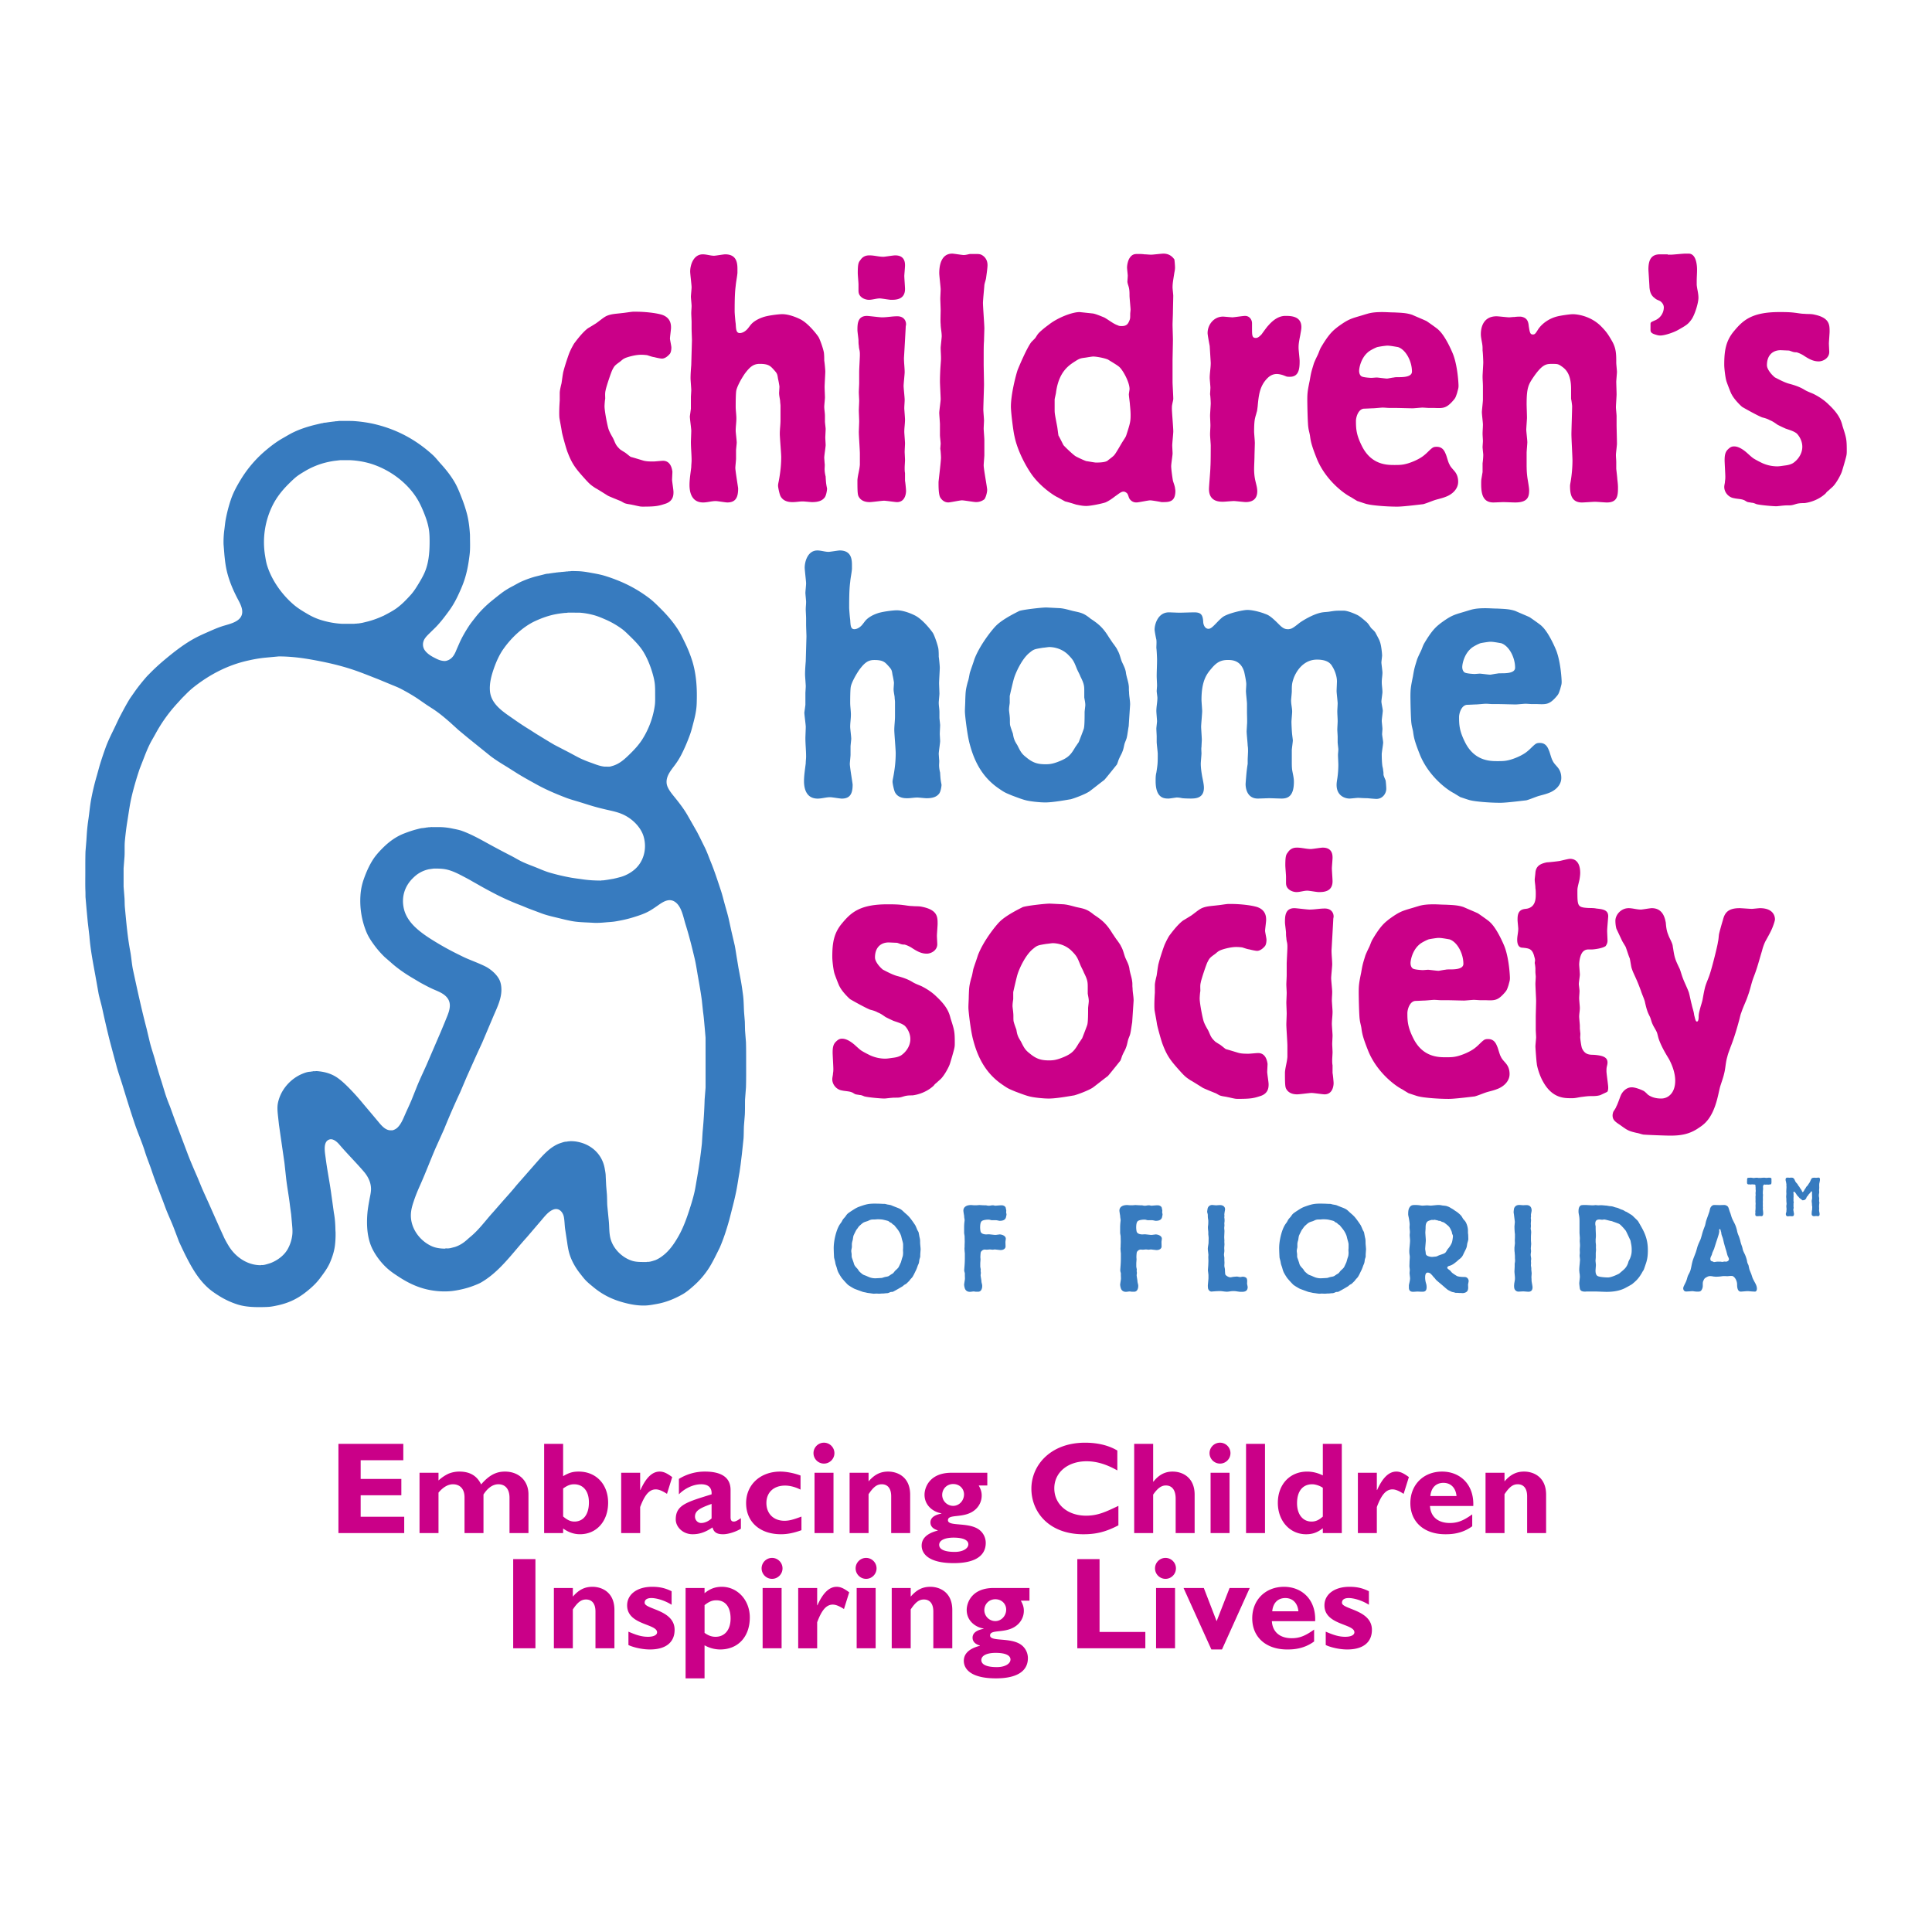 <svg xmlns="http://www.w3.org/2000/svg" width="2500" height="2500" viewBox="0 0 192.756 192.756"><g fill-rule="evenodd" clip-rule="evenodd"><path fill="#fff" d="M0 0h192.756v192.756H0V0z"/><path d="M56.019 38.258c.035-.175.14-1.082.21-1.257.07-.314.524-1.745.663-1.99.105-.244.28-.559.384-.733.035-.035.768-1.082 1.396-1.536.246-.14.524-.314.804-.489.348-.245.663-.524.978-.699.488-.244 1.048-.244 1.571-.314.384-.035.733-.104 1.116-.14h.315c.803 0 1.956.105 2.62.314.872.314.872 1.012.872 1.292 0 .175-.105.908-.105 1.082 0 .105.14.734.14.873 0 .07 0 .419-.14.629-.035.035-.384.488-.803.488-.175 0-.77-.139-.734-.139-.278-.035-.523-.14-.767-.209-.071 0-.246-.035-.595-.035-.628 0-1.5.28-1.605.349-.175.07-.313.209-.488.35-.489.349-.559.418-.733.768-.105.139-.663 1.815-.698 2.095-.071.279-.036.558-.036.837-.035.105-.069.629-.069.733 0 .523.314 2.095.419 2.339.104.279.243.523.384.768.141.244.209.489.349.733.105.175.245.314.384.454.139.105.313.209.488.315.21.14.385.313.595.453.069 0 1.292.384 1.326.384.314.07.629.07.944.07.139 0 .802-.07.942-.07.803 0 .908.874.942 1.083 0 .104-.034.698-.034.803 0 .174.14 1.012.14 1.222 0 .279 0 .873-.734 1.152-.733.245-1.013.314-2.304.314-.104 0-.244 0-.384-.035-.209-.035-.455-.104-.663-.14-.28-.069-.524-.069-.804-.174-.14-.07-.244-.14-.384-.209-.174-.07-1.047-.419-1.257-.524-.175-.104-1.047-.664-1.257-.768-.419-.28-.523-.35-.942-.804-.978-1.082-1.362-1.536-1.816-2.724-.14-.314-.559-1.85-.594-2.095-.069-.488-.245-1.327-.245-1.432-.034-.419 0-1.222.036-1.676v-.733c-.001-.171.033-.416.173-.975zM70.119 25.375c.383 0 .767.14 1.117.14.174 0 .941-.14 1.117-.14 1.152 0 1.222.873 1.222 1.466v.384c-.035.419-.139.873-.174 1.292-.07.524-.105 1.153-.105 2.549 0 .175.069 1.013.105 1.222.036.559.036.943.418.943.141 0 .42-.07.698-.35.175-.175.315-.419.49-.594.349-.349.873-.559 1.083-.628.454-.175 1.571-.315 1.955-.315.873 0 1.92.559 1.955.594.768.454 1.606 1.571 1.678 1.711.139.244.452 1.117.523 1.536.034.28.034.559.034.803.036.175.105.908.105 1.083 0 .209-.069 1.292-.069 1.536 0 .175.035.908.035 1.048 0 .139-.07.768-.07.908 0 .314.07.628.07.942v.559c0 .104.07.628.07.733 0 .14-.036.733-.036.873 0 .105.036.628.036.733 0 .175-.141 1.047-.141 1.257 0 .07.036.489.036.559.035.104 0 .488 0 .559 0 .245.035.489.105.768 0 .104.035.664.069.803 0 .069.07.35.07.419 0 .104-.07.664-.244.873-.244.315-.628.454-1.257.454-.139 0-.769-.069-.908-.069-.349 0-.663.069-1.012.069-.245 0-.908 0-1.222-.593-.105-.21-.245-.873-.245-1.048 0-.14.035-.279.07-.454.104-.559.244-1.396.244-2.41 0-.349-.14-1.955-.14-2.304 0-.454.07-.908.07-1.362v-1.432c0-.139-.036-.314-.036-.489-.035-.279-.104-.523-.104-.803 0-.07.034-.524.034-.628 0-.07-.105-.664-.14-.769-.068-.454-.068-.523-.384-.873-.349-.383-.523-.628-1.431-.628-.629 0-.978.279-1.501.978-.454.663-.769 1.327-.839 1.641-.07.245-.07 1.397-.07 1.642 0 .384.069.803.069 1.187 0 .419-.069.803-.069 1.222 0 .174.104.978.104 1.188 0 .104-.068.663-.068.768v.838c0 .14-.071.768-.071.908 0 .314.28 1.955.28 2.06 0 .838-.208 1.396-1.083 1.396-.174 0-.978-.139-1.152-.139-.418 0-.837.139-1.257.139-1.257 0-1.36-1.222-1.36-1.745 0-.559.104-1.188.175-1.781 0-.244.033-.454.033-.664 0-.628-.069-1.223-.069-1.851 0-.14.036-.943.036-1.118 0-.209-.141-1.187-.141-1.432 0 0 .104-.733.104-.768V39.62c0-.105.036-.593.036-.698 0-.175-.071-.978-.071-1.188 0-.418.035-.873.071-1.326 0-.036.068-2.41.068-2.444 0-.175-.035-.978-.035-1.187v-.664c0-.105-.033-.734-.033-.838 0-.28.033-.524.033-.768 0-.14-.069-.769-.069-.908 0-.14.069-.768.069-.943 0-.209-.141-1.327-.141-1.571.001-.628.316-1.71 1.26-1.71zM85.825 25.968c.313-.489.732-.489.942-.489.454 0 .908.139 1.362.139.174 0 .978-.139 1.188-.139.977 0 .977.768.977 1.012 0 .174-.071.908-.071 1.047 0 .209.071 1.083.071 1.292 0 1.083-.943 1.083-1.397 1.083-.174 0-.941-.14-1.116-.14-.35 0-.734.14-1.083.14-.21 0-.454-.07-.629-.175-.383-.244-.417-.523-.417-.768v-.594c0-.174-.072-.943-.072-1.117-.001-.907.071-1.082.245-1.291zm.662 5.552c.21 0 1.257.14 1.503.14.522 0 1.011-.105 1.535-.105.595 0 .872.384.872.804 0 .069-.035.174-.035.279 0 .105-.173 3.142-.173 3.073 0 .523.069.978.069 1.432 0 .175-.105 1.152-.105 1.362 0 .209.105 1.152.105 1.361 0 .28-.036.594-.036.873 0 .14.071.943.071 1.118 0 .418-.071.803-.071 1.222 0 .175.071.978.071 1.152 0 .14-.035.698-.035.838 0 .104.035.699.035.838 0 .104-.035.628-.035.733 0 .21 0 .384.035.558v.769c.034.139.104.873.104 1.012 0 .14-.035 1.117-.906 1.117-.174 0-1.083-.139-1.292-.139-.208 0-1.188.139-1.431.139-.244 0-.804-.034-1.082-.523-.106-.175-.14-.384-.14-1.467v-.209c.034-.489.208-1.012.244-1.536v-1.118c0-.314-.104-1.781-.104-2.13 0-.14.035-.908.035-1.083 0-.174-.035-.908-.035-1.083 0-.14.035-.803.035-.978 0-.105-.035-.698-.035-.838 0-.139.035-.768.035-.908v-1.152c0-.245.069-1.396.069-1.641 0-.175 0-.315-.036-.489a2.095 2.095 0 0 1-.068-.454c-.034-.174-.034-.349-.034-.523 0-.14-.105-.873-.105-1.013-.002-.593-.002-1.431.94-1.431zM95 25.304c.175 0 .978.14 1.152.14.208 0 .418-.069.628-.105h.419c.385 0 .523 0 .697.07.211.105.629.384.629 1.047 0 .314-.139 1.222-.139 1.257-.035.245-.141.489-.176.733 0 .105-.139 1.502-.139 1.781 0 .384.139 2.165.139 2.549 0 .035-.035 1.152-.035 1.257-.033.419-.033.698-.033 2.304 0 .279.033 1.676.033 2.025s-.068 2.129-.068 2.514c0 .174.068.907.068 1.082 0 .105-.033.663-.033.803 0 .175.068.943.068 1.153v1.501c0 .14-.068.838-.068 1.012 0 .385.348 2.2.348 2.444 0 .279-.139.768-.279.943-.104.069-.35.278-.838.278-.211 0-1.188-.174-1.396-.174-.21 0-1.152.209-1.362.209-.488 0-.734-.384-.803-.489-.174-.314-.174-1.047-.174-1.536 0-.104.244-2.06.244-2.444 0-.14-.033-.733-.069-.873 0-.07.036-.454.036-.523 0-.14-.07-.699-.07-.838v-1.082c0-.175-.07-.978-.07-1.153 0-.209.141-1.152.141-1.362 0-.244-.07-1.466-.07-1.746 0-.628.034-1.257.07-1.746.033-.418.033-.454.033-.628 0-.314-.033-.664-.033-1.013 0-.14.104-.978.104-1.152 0-.419-.104-.803-.104-1.222-.036-.175 0-1.152 0-1.362 0-.174-.036-.978-.036-1.187 0-.104.036-.769.036-.908 0-.209-.141-1.361-.141-1.606-.001-.73.172-1.953 1.291-1.953zM116.988 38.188c0 .21.07 1.327.07 1.606 0 .105-.07.35-.105.559-.033.139-.033.279-.033.419 0 .314.139 1.92.139 2.27 0 .209-.105 1.187-.105 1.396 0 .105.035.699.035.803 0 .174-.139 1.047-.139 1.257 0 .35.139 1.292.176 1.467.068.244.174.488.209.733 0 .069.033.174.033.279 0 1.013-.521 1.117-1.152 1.117h-.242c-.141-.034-.943-.174-1.119-.174-.209 0-1.152.209-1.361.209-.104 0-.42 0-.662-.313-.141-.175-.141-.419-.281-.594-.068-.07-.209-.174-.348-.174-.246 0-.42.174-.873.488-.314.245-.627.455-.945.594-.312.105-1.43.35-1.918.35-.35 0-.664-.069-1.014-.14a17.32 17.32 0 0 0-1.082-.314c-.209-.104-.559-.314-.768-.419-.383-.174-1.814-1.117-2.689-2.444-.697-1.047-1.361-2.444-1.604-3.666-.107-.419-.352-2.34-.352-2.933 0-1.223.488-3.107.664-3.632.105-.279.941-2.27 1.396-2.827l.348-.35c.105-.14.176-.279.281-.419.244-.314.943-.838 1.047-.908.908-.733 2.375-1.292 3.107-1.292.035 0 1.328.14 1.328.14.312.035 1.082.384 1.115.384.457.244.943.663 1.398.802.104.07.244.07.385.07.521 0 .629-.279.73-.489.105-.245.105-.279.105-.733 0-.07.035-.349.035-.419 0-.174-.104-1.188-.104-1.396 0-.209 0-.454-.037-.664-.033-.245-.139-.454-.174-.699 0-.104.035-.523.035-.628s-.07-.664-.07-.803c0-.314.107-.733.246-.943.244-.384.488-.419.803-.419.244 0 .455 0 .697.036.211 0 .453.035.664.035.174 0 1.014-.105 1.223-.105.768 0 1.047.56 1.082.56.035.174.07.663.07.837s-.035.349-.07.524c-.105.698-.176 1.012-.176 1.467 0 .104.07.698.07.803 0 .244-.033 1.432-.033 1.676 0 .174-.037 1.046-.037 1.222 0 .209.037 1.257.037 1.501 0 .314-.037 1.815-.037 2.165v2.128h.002zm-11.767 2.724c0 .35.037.489.246 1.606.035.14.105.803.139.943.037.035.455.873.49.943.139.175.979.978 1.221 1.117.035.035.908.453 1.084.489.068 0 .803.14.941.14.803 0 1.014-.105 1.152-.176 0-.034.523-.384.664-.558.174-.174.77-1.256.873-1.396.244-.384.279-.419.35-.629.383-1.187.418-1.361.418-1.99 0-.349-.035-.698-.068-1.047 0-.14-.105-.838-.105-1.013 0-.069.07-.453.07-.523 0-.698-.664-1.886-1.014-2.2-.174-.174-1.08-.698-1.117-.733-.281-.14-1.117-.314-1.502-.314-.105 0-.523.07-.734.105-.523.069-.592.069-1.08.383-.596.384-1.605 1.013-1.887 3.073 0 .105-.141.628-.141.733v1.047zM120.693 34.522c-.037-.209-.211-1.083-.211-1.292 0-.838.629-1.642 1.537-1.642.139 0 .803.07.941.07.174 0 1.049-.14 1.258-.14.453 0 .697.384.697.733v.454c0 .769 0 1.013.385 1.013.209 0 .385-.175.559-.35.105-.139.523-.733.664-.872.244-.28.871-.978 1.709-.978.525 0 1.607 0 1.607 1.117 0 .245-.07.524-.105.768-.174.873-.174 1.013-.174 1.327 0 .174.105 1.082.105 1.292 0 .769-.07 1.571-.977 1.571-.107 0-.246 0-.35-.035-.176-.07-.35-.14-.49-.175s-.314-.069-.455-.069c-.312 0-.627.104-.941.418-.768.769-.873 1.676-.979 2.864-.035.209-.035.384-.104.558-.035.176-.105.35-.141.524-.068.244-.105.698-.105 1.396 0 .14.072.908.072 1.117 0 .175-.035 1.188-.035 1.396 0 .175-.037.978-.037 1.188 0 .418.037.838.141 1.257.07.314.174.629.174.978 0 .873-.592 1.082-1.15 1.082-.176 0-1.014-.104-1.189-.104-.174 0-.906.07-1.08.07-.35 0-1.398 0-1.398-1.257 0-.314.143-1.851.143-2.235.031-.313.031-1.78.031-2.129 0-.14-.066-.908-.066-1.083 0-.314.035-.629.035-.942 0-.141-.035-.804-.035-.942 0-.175.066-1.048.066-1.223 0-.139-.031-.768-.066-.908 0-.069.035-.558.035-.663 0-.139-.07-.838-.07-.978 0-.488.102-.978.102-1.501l-.103-1.675zM130.676 37.944c.139-.838.174-.907.418-1.711.07-.174.176-.419.35-.768.139-.28.209-.559.35-.804.838-1.431 1.258-1.71 1.641-2.025 1.047-.768 1.326-.838 2.27-1.117.244-.07.455-.14.699-.209.453-.139.943-.174 1.5-.174.42 0 .803.035 1.188.035.629.035 1.223.035 1.816.244.139.069 1.396.593 1.43.628.105.07 1.119.769 1.188.873.699.628 1.363 2.2 1.467 2.479.455 1.222.525 2.968.525 3.072 0 .279-.037.314-.141.733-.176.524-.176.524-.525.908-.592.628-.906.628-1.744.593h-.559c-.07 0-.523-.035-.629-.035-.139 0-.838.07-.977.07-.246 0-1.398-.035-1.676-.035h-.594c-.246 0-.49-.035-.732-.035-.143 0-.805.07-.979.07-.105 0-.699.035-.838.035-.594 0-.84.837-.84 1.222 0 .803.035 1.396.596 2.514.941 1.886 2.512 1.886 3.246 1.886.314 0 .664 0 .979-.07.559-.104 1.502-.489 1.988-.908.316-.245.594-.594.875-.768.139-.069.244-.069.383-.069.631 0 .803.523.908.768.068.14.244.838.35.978.141.35.488.594.664.908.207.35.207.734.207.838 0 .769-.662 1.292-1.256 1.501-.35.139-.699.209-1.047.314-.42.14-.805.314-1.188.419-.07 0-1.92.244-2.584.244-1.223 0-2.584-.139-2.969-.244-.104 0-.977-.314-1.012-.314a17.927 17.927 0 0 1-.629-.384c-.766-.384-2.514-1.711-3.387-3.771-.559-1.396-.629-1.781-.697-2.27-.035-.314-.141-.594-.176-.908-.07-.385-.105-2.304-.105-2.758 0-.698.035-.942.246-1.955zm7.681-3.457a8.72 8.72 0 0 0-.943.14c-.209.07-.768.35-.943.523-.697.594-.871 1.572-.871 1.851 0 .21.068.419.209.524.139.14.977.175 1.012.175.07 0 .453-.035.525-.035.139 0 .871.105 1.045.105.07 0 .561-.105.664-.105.139-.035.281-.035.42-.035.488 0 1.396 0 1.396-.559 0-1.048-.629-2.2-1.396-2.444-.035 0-.734-.14-1.014-.14h-.104zM152.316 46.604c0 .419.035.837.105 1.257.141.838.141.942.141 1.083 0 .698-.211 1.187-1.398 1.187-.174 0-.977-.035-1.152-.035-.174 0-.873.035-1.014.035-1.045 0-1.221-.838-1.221-1.851 0-.209 0-.384.035-.558l.105-.628v-.873a6.76 6.76 0 0 0 .068-.838c0-.104-.068-.664-.068-.769s.035-.523.035-.628c0-.069-.035-.559-.035-.698 0-.315.035-.629.035-.943 0-.175-.105-1.012-.105-1.222 0-.175.105-1.048.105-1.257v-1.292c0-.35-.035-.664-.035-1.013 0-.21.068-1.188.068-1.396 0-.175-.033-.978-.068-1.187 0-.454 0-.489-.105-1.048-.035-.209-.068-.384-.068-.593 0-.559.174-1.781 1.57-1.781.174 0 1.082.105 1.256.105.105 0 .316-.035.525-.035.242-.035.453-.035.521-.035.105 0 .176 0 .281.035.523.14.594.558.627.908.105.664.141.837.42.837.209 0 .281-.139.523-.523.35-.523 1.049-1.082 1.955-1.292.281-.07 1.188-.209 1.502-.209.453 0 1.746.175 2.76 1.153.592.593.768.872 1.152 1.536.418.733.418 1.326.418 2.165 0 .14.07.768.07.908s-.07.838-.07.978c0 .175.033 1.048.033 1.257 0 .175-.066 1.083-.066 1.292 0 .14.066.733.066.873v.873c0 .279.037 1.606.037 1.886 0 .174-.104.942-.104 1.117 0 .244.033.489.033.733v.628c0 .07.105.907.105 1.047.033.279.068.559.068.838 0 .803-.035 1.501-1.117 1.501-.174 0-.979-.069-1.188-.069-.174 0-1.082.069-1.291.069-1.049 0-1.188-.838-1.188-1.641 0-.14.035-.279.07-.489a13.31 13.31 0 0 0 .174-2.026c0-.384-.105-2.234-.105-2.653 0-.419.07-2.339.07-2.793 0-.104-.07-.628-.104-.733v-1.012c0-1.537-.594-1.99-.943-2.234s-.418-.245-.979-.245c-.559 0-.941.035-1.814 1.292-.523.769-.699 1.083-.699 2.724 0 .209.035 1.118.035 1.362 0 .14-.07 1.013-.07 1.187 0 .175.105 1.048.105 1.257 0 .14-.07.873-.07 1.047v1.429h.004zM168.477 25.304c.838 0 .838 1.432.838 1.606 0 .384-.033.768-.033 1.152v.349c.033.419.172.838.172 1.292 0 .524-.348 1.641-.664 2.13-.348.489-.488.593-1.359 1.082-.42.245-1.328.559-1.781.559-.174 0-.314-.035-.523-.105-.455-.139-.455-.314-.455-.488v-.523c0-.21.035-.21.42-.385a1.42 1.42 0 0 0 .908-1.292c0-.314-.209-.524-.35-.628-.174-.104-.385-.14-.559-.315-.453-.313-.488-.802-.523-1.046 0-.175-.105-1.711-.105-1.816 0-.942.279-1.501 1.152-1.501H166.384c0 .035.033.035.033.035h.279c.211 0 1.188-.105 1.434-.105h.347v-.001zM173.043 32.986c.873-1.048 1.781-1.851 4.469-1.851.523 0 1.049 0 1.572.07.314.035.629.104.941.104.314.035.629 0 .943.069 1.572.315 1.572 1.013 1.572 1.711 0 .174-.07 1.013-.07 1.187 0 .14.035.733.035.838 0 .628-.629.943-1.049.943-.557 0-.977-.245-1.467-.559-.139-.104-.557-.314-.768-.35-.105 0-.209 0-.312-.035-.141-.035-.281-.104-.42-.139-.07 0-.768-.035-.84-.035-.697 0-1.361.418-1.361 1.501 0 .419.492.978.805 1.222.033 0 .873.489 1.432.628.523.14 1.047.314 1.5.594.281.174.596.279.908.418.352.175.979.523 1.504 1.048 1.045.978 1.254 1.606 1.395 2.165.385 1.188.42 1.327.42 2.444 0 .175 0 .314-.035.488-.035.21-.385 1.397-.453 1.606-.105.314-.525 1.117-.908 1.501-.107.105-.279.244-.418.384a1.036 1.036 0 0 0-.281.279c-.662.629-1.535.908-2.131.978-.209 0-.385 0-.592.035-.246.035-.455.139-.699.175-.244.034-.488 0-.768.034-.105 0-.629.07-.732.07-.352 0-1.572-.104-1.99-.209-.176-.07-.316-.14-.49-.14-.139-.036-.244-.036-.385-.071-.139-.034-.279-.174-.418-.209-.244-.104-.662-.104-.943-.175-.521-.07-.979-.559-.979-1.117 0-.209.072-.384.072-.593.033-.174.033-.314.033-.454 0-.244-.07-1.361-.07-1.606 0-.454.037-.838.35-1.118.246-.244.42-.279.594-.279s.559.035 1.188.559c.246.209.488.454.732.628.279.175.559.314.84.454a3.644 3.644 0 0 0 1.535.349c.209 0 .42-.035.664-.07.279-.035.594-.069.906-.244.385-.245.943-.838.943-1.641 0-.594-.314-1.083-.559-1.327-.314-.245-.732-.35-1.117-.489a14.81 14.81 0 0 1-.803-.384c-.244-.174-.49-.349-.768-.454-.246-.14-.49-.209-.77-.279-.523-.209-1.885-.978-1.988-1.047-.211-.175-.805-.769-1.049-1.258-.035 0-.488-1.187-.523-1.326-.105-.349-.211-1.257-.211-1.606 0-1.392.141-2.404 1.014-3.417zM84.049 92.075c.874-1.047 1.78-1.851 4.47-1.851.524 0 1.047 0 1.571.07.314.035.628.104.943.104.313.035.627 0 .942.07 1.57.314 1.57 1.012 1.57 1.71 0 .175-.069 1.013-.069 1.188 0 .14.036.733.036.838 0 .629-.628.943-1.048.943-.558 0-.978-.245-1.466-.559-.14-.104-.56-.314-.769-.349-.105 0-.209 0-.314-.036-.141-.035-.279-.104-.418-.139-.07 0-.768-.035-.838-.035-.699 0-1.362.418-1.362 1.501 0 .419.49.979.803 1.223.036 0 .873.488 1.433.629.524.139 1.047.314 1.502.594.278.174.593.279.906.418.349.176.978.523 1.502 1.049 1.048.977 1.258 1.605 1.396 2.164.383 1.188.419 1.326.419 2.443 0 .176 0 .314-.036.488-.032.211-.383 1.398-.452 1.607-.104.314-.525 1.117-.908 1.502-.105.104-.28.244-.419.383-.104.07-.21.174-.279.279-.664.629-1.537.908-2.129.979-.21 0-.385 0-.595.035-.244.035-.454.139-.698.174-.244.035-.489 0-.769.035-.104 0-.628.07-.732.07-.349 0-1.572-.105-1.991-.211-.174-.068-.314-.139-.488-.139-.141-.035-.246-.035-.385-.07-.14-.035-.279-.174-.419-.209-.245-.105-.664-.105-.943-.174-.524-.07-.978-.561-.978-1.117 0-.211.069-.385.069-.596.036-.174.036-.312.036-.453 0-.244-.07-1.361-.07-1.605 0-.455.035-.838.35-1.117.243-.244.418-.279.593-.279.174 0 .559.035 1.188.559.244.209.488.453.732.629.28.174.559.312.838.453.594.279 1.152.35 1.537.35.21 0 .419-.035.663-.07.28-.035.594-.07.91-.244.383-.244.942-.838.942-1.641 0-.594-.314-1.084-.559-1.328-.315-.244-.733-.348-1.118-.488a15.621 15.621 0 0 1-.803-.385c-.245-.174-.488-.348-.768-.453-.244-.141-.49-.209-.769-.279-.524-.209-1.885-.979-1.99-1.047-.21-.176-.803-.77-1.046-1.258-.036 0-.489-1.188-.524-1.326-.105-.35-.21-1.257-.21-1.607-.001-1.397.137-2.41 1.011-3.422zM106.15 90.224c.246.035.35.035 1.117.245.385.104.805.139 1.223.349.211.105.455.279.664.454.803.524 1.256.907 1.85 1.886.176.244.316.489.49.698.139.209.279.384.35.558.209.35.279.733.42 1.117.137.315.312.629.383.943.035.105.035.244.07.383.068.35.211.734.242 1.084.037.209 0 .418.037.629 0 .418.104.838.104 1.256 0 .035-.141 2.096-.141 2.166-.031.139-.139.941-.174 1.047-.033.244-.174.488-.242.732-.07.279-.107.523-.211.768-.068.211-.209.42-.314.664-.105.211-.139.42-.244.629-.035.035-1.082 1.361-1.256 1.537-.072.035-1.432 1.115-1.502 1.15-.488.316-1.572.699-1.852.77-.068 0-1.676.314-2.514.314-.383 0-.732-.035-1.082-.07-.838-.104-.977-.141-2.27-.629-.662-.279-.697-.279-1.258-.664-1.502-1.012-2.408-2.443-2.932-4.434-.246-.838-.489-2.898-.489-3.281 0-.385.036-.77.036-1.152.034-.873.034-.979.244-1.781.102-.279.139-.594.209-.908.139-.453.314-.908.453-1.361.523-1.397 1.746-2.933 2.164-3.352.734-.733 2.271-1.431 2.305-1.466.385-.14 2.236-.35 2.689-.35.105-.001 1.398.069 1.431.069zm-1.744 3.946c-.838.14-.908.14-1.326.489-.803.629-1.432 2.095-1.57 2.583-.072.211-.385 1.572-.42 1.746v.699c-.037.244-.07.453-.07.697 0 .105.07.559.07.664.035.279 0 .559.035.838.068.279.174.559.279.838.033.209.068.418.139.594.07.209.211.418.314.594.314.627.42.838.873 1.188.699.592 1.223.697 1.955.697.453 0 .803-.07 1.396-.314.943-.383 1.152-.732 1.57-1.432.107-.139.211-.314.314-.453 0 0 .523-1.326.523-1.396.072-.314.072-1.117.072-1.607 0-.104.068-.594.068-.697 0-.279-.068-.523-.104-.768v-.734c0-.488-.07-.732-.385-1.361-.105-.279-.279-.559-.383-.838-.281-.699-.35-.837-.875-1.362-.734-.698-1.641-.733-1.85-.733-.101-.002-.519.068-.625.068zM115.395 97.348c.033-.174.141-1.082.209-1.257.07-.315.523-1.746.662-1.991a7.2 7.2 0 0 1 .385-.733c.035-.035.768-1.082 1.398-1.536.244-.14.521-.314.803-.489.35-.245.662-.524.979-.699.486-.244 1.045-.244 1.57-.314.383-.035.732-.105 1.115-.14h.314c.805 0 1.955.105 2.619.314.873.314.873 1.012.873 1.292 0 .174-.105.907-.105 1.082 0 .104.139.733.139.873 0 .07 0 .419-.139.628-.033.035-.385.489-.803.489-.174 0-.768-.14-.734-.14-.277-.035-.521-.14-.766-.21-.072 0-.246-.035-.594-.035-.631 0-1.502.279-1.607.349-.174.069-.312.209-.488.349-.49.349-.559.419-.732.769-.105.14-.662 1.815-.699 2.096-.07.279-.035.557-.035.836-.035.105-.068.629-.068.734 0 .523.314 2.096.418 2.34.104.279.244.523.385.768s.207.488.35.734c.104.174.242.312.383.453.139.104.314.209.488.314.209.139.385.312.594.453.07 0 1.293.385 1.328.385.314.068.627.068.941.068.141 0 .803-.068.943-.068.803 0 .908.873.943 1.082 0 .104-.035.697-.035.803 0 .174.139 1.012.139 1.221 0 .281 0 .875-.734 1.154-.73.244-1.01.312-2.303.312-.105 0-.244 0-.383-.033-.211-.035-.457-.105-.664-.141-.279-.07-.523-.07-.803-.174-.141-.07-.246-.141-.385-.211a29.831 29.831 0 0 1-1.258-.523c-.174-.104-1.047-.662-1.256-.768-.42-.279-.523-.35-.943-.803-.977-1.082-1.361-1.537-1.816-2.723-.139-.314-.559-1.852-.594-2.096-.068-.49-.244-1.328-.244-1.432-.033-.42 0-1.223.035-1.676v-.732c-.001-.172.034-.416.175-.974zM128.48 85.057c.314-.489.734-.489.941-.489.457 0 .908.14 1.363.14.174 0 .977-.14 1.188-.14.977 0 .977.769.977 1.013 0 .175-.068.908-.068 1.047 0 .209.068 1.083.068 1.292 0 1.083-.941 1.083-1.396 1.083-.174 0-.943-.14-1.117-.14-.35 0-.732.14-1.082.14-.211 0-.453-.07-.629-.175-.385-.244-.418-.524-.418-.768v-.593c0-.175-.07-.943-.07-1.118-.001-.908.07-1.082.243-1.292zm.663 5.551c.211 0 1.258.14 1.502.14.523 0 1.014-.105 1.537-.105.594 0 .873.384.873.803 0 .07-.035.175-.035.279 0 .105-.174 3.143-.174 3.073 0 .524.068.978.068 1.432 0 .174-.104 1.152-.104 1.361s.104 1.152.104 1.361c0 .279-.033.594-.033.873 0 .139.068.943.068 1.117 0 .42-.068.803-.068 1.223 0 .174.068.977.068 1.152 0 .141-.035.697-.035.838 0 .105.035.697.035.838 0 .105-.035.629-.035.732 0 .211 0 .385.035.559v.77c.035.139.105.871.105 1.012 0 .139-.035 1.117-.908 1.117-.174 0-1.082-.139-1.291-.139-.211 0-1.188.139-1.434.139-.244 0-.803-.035-1.082-.523-.104-.176-.139-.385-.139-1.467v-.209c.035-.49.207-1.014.244-1.537v-1.117c0-.314-.105-1.781-.105-2.129 0-.141.035-.908.035-1.082 0-.176-.035-.908-.035-1.084 0-.139.035-.803.035-.977 0-.105-.035-.699-.035-.838 0-.141.035-.768.035-.908V96.16c0-.245.07-1.396.07-1.641 0-.174 0-.314-.037-.489a2.158 2.158 0 0 1-.068-.454c-.033-.175-.033-.35-.033-.524 0-.139-.105-.873-.105-1.012 0-.594 0-1.432.942-1.432zM135.805 97.033c.141-.838.176-.908.42-1.711.068-.175.176-.419.348-.768.141-.279.211-.559.35-.803.838-1.432 1.258-1.71 1.641-2.025 1.049-.768 1.328-.838 2.271-1.117.244-.069.453-.139.697-.209.455-.14.943-.175 1.504-.175.416 0 .801.035 1.186.035.629.035 1.221.035 1.814.245.141.07 1.396.593 1.432.628.105.07 1.117.768 1.188.873.697.628 1.361 2.199 1.467 2.479.453 1.222.523 2.969.523 3.072 0 .279-.035.314-.141.734-.176.523-.176.523-.523.906-.594.629-.906.629-1.746.594h-.559c-.068 0-.521-.035-.629-.035-.139 0-.838.07-.977.07-.244 0-1.396-.035-1.676-.035h-.594c-.244 0-.488-.035-.734-.035-.139 0-.801.07-.977.07-.104 0-.697.035-.838.035-.592 0-.838.838-.838 1.223 0 .803.035 1.396.594 2.514.941 1.885 2.512 1.885 3.248 1.885.312 0 .662 0 .977-.068.559-.105 1.502-.49 1.99-.908.314-.244.594-.594.873-.77.139-.068.244-.068.385-.068.629 0 .803.523.906.768.072.139.246.838.35.979.141.348.49.592.664.906.209.35.209.734.209.838 0 .768-.664 1.293-1.258 1.502-.35.141-.697.209-1.045.314-.42.139-.805.314-1.188.418-.072 0-1.92.244-2.584.244-1.223 0-2.586-.139-2.969-.244-.104 0-.979-.314-1.014-.314a14.22 14.22 0 0 1-.627-.383c-.77-.385-2.516-1.711-3.387-3.771-.559-1.396-.631-1.781-.699-2.27-.035-.314-.139-.594-.174-.908-.07-.383-.105-2.303-.105-2.758.001-.699.036-.943.245-1.957zm7.681-3.456c-.139 0-.801.104-.941.139-.211.07-.77.35-.943.524-.697.593-.873 1.571-.873 1.851 0 .208.068.419.209.522.141.141.979.176 1.012.176.072 0 .455-.035.525-.035.139 0 .873.104 1.045.104.072 0 .561-.104.666-.104.141-.035.279-.035.42-.035.486 0 1.396 0 1.396-.559 0-1.048-.629-2.2-1.396-2.444-.037 0-.734-.139-1.014-.139h-.106zM153.188 87.047c.07-.628.455-.873 1.15-1.012.176 0 1.119-.105 1.293-.14.176-.035.838-.21 1.012-.21.664 0 1.014.524 1.014 1.396 0 .21-.035.455-.068.664-.176.734-.211.838-.211 1.118 0 1.432 0 1.641.873 1.711.348.035.697 0 1.012.069.664.07 1.188.141 1.188.769 0 .104-.105 1.222-.105 1.467 0 .14.037.837.037.978 0 .314-.176.489-.176.523-.312.244-1.188.35-1.432.35s-.488-.035-.697.104c-.488.279-.523 1.292-.523 1.397 0 .139.068.838.068 1.012 0 .141-.104.768-.104.943 0 .07.07.559.07.662 0 .246-.035.525-.035.77 0 .139.068.803.068.941 0 .279-.068.594-.068.873 0 .141.068.77.068.908v.244c0 .07.035.35.035.42.035.07 0 .42 0 .488 0 .141.105.908.174 1.082.279.629.699.664 1.188.664.84.07 1.363.209 1.363.768 0 .141-.037.279-.07.42-.035.139-.035.314-.035.453 0 .244.174 1.361.174 1.605 0 .105 0 .352-.105.455-.068.035-.594.279-.662.314-.314.105-.664.105-.977.105-.281 0-.525.033-.805.07-.348.033-.697.139-1.012.139h-.139c-.699 0-1.887 0-2.795-1.643-.385-.662-.629-1.605-.629-1.814-.035-.141-.139-1.572-.139-1.711s.07-.768.07-.908c0-.105-.035-.629-.035-.768v-1.293c0-.209.035-1.326.035-1.57s-.07-1.432-.07-1.711c0-.104.035-.594.035-.697 0-.07-.035-.385-.035-.455v-.385c0-.068-.037-.418-.07-.522 0-.036.033-.21.033-.28 0-.175-.068-.314-.104-.489-.209-.664-.488-.699-1.117-.768-.174 0-.559-.035-.559-.803 0-.349.105-.733.105-1.083 0-.139-.07-.733-.07-.872 0-.385 0-.944.592-1.083.141-.035.281-.035.422-.07.803-.209.803-1.012.803-1.466 0-.174 0-.384-.035-.559 0-.314-.07-.593-.07-.873-.001-.069.07-.592.07-.697zM161.867 93.925c-.07-.14-.559-1.187-.594-1.257-.105-.349-.105-.768-.105-.803 0-.593.559-1.257 1.326-1.257.385 0 .805.14 1.223.14.141 0 .908-.14 1.082-.14 1.188 0 1.328 1.152 1.396 1.432.035.419.07.803.246 1.222.104.314.312.628.418.978.035.104.035.244.07.383.139.943.209 1.117.664 2.06.105.279.174.559.279.838.174.488.453 1.014.627 1.502.105.385.174.803.281 1.188.07.348.209.697.244 1.047.104.385.139.664.279.664.174 0 .174-.42.174-.523 0-.246.068-.49.141-.77.07-.279.174-.559.244-.873.07-.383.141-.803.244-1.221.105-.42.314-.838.453-1.258.279-.803.838-3.107.838-3.282.07-.28.07-.524.105-.769.035-.209.314-1.187.383-1.396.176-.733.49-1.222 1.678-1.222.174 0 1.012.07 1.221.07.105 0 .699-.07.805-.07 1.5 0 1.5 1.013 1.5 1.117 0 .175-.244.838-.35 1.048-.174.384-.42.803-.627 1.187a4.739 4.739 0 0 0-.316.908c-.207.663-.383 1.362-.627 2.059-.104.314-.244.629-.35.979-.139.453-.244.941-.418 1.396-.176.559-.488 1.152-.664 1.711-.104.244-.141.488-.209.732-.244.908-.525 1.852-.873 2.725-.105.314-.246.629-.314.943-.176.557-.176 1.115-.316 1.674-.102.455-.277.908-.416 1.363-.105.418-.176.803-.279 1.186-.523 2.025-1.326 2.551-1.852 2.898-.908.629-1.779.768-2.828.768-.455 0-2.27-.068-2.688-.104-.211-.035-.455-.139-.699-.174-.732-.176-.84-.211-1.605-.77-.525-.348-.77-.523-.77-.977 0-.105.035-.244.07-.35.104-.176.246-.348.314-.559.105-.141.385-1.012.488-1.188.07-.139.42-.699 1.047-.699.385 0 1.049.281 1.223.385.141.105.279.244.383.35.385.279.84.385 1.328.385.699 0 1.396-.559 1.396-1.781 0-.908-.42-1.781-.627-2.164-.385-.629-.77-1.293-1.014-1.99-.07-.209-.105-.42-.174-.629-.107-.279-.314-.559-.42-.803-.141-.279-.174-.523-.279-.77-.104-.209-.211-.418-.277-.629-.107-.312-.176-.627-.246-.941-.104-.35-.279-.699-.385-1.049-.314-.838-.348-.906-.697-1.674a4.498 4.498 0 0 1-.244-.629c-.07-.314-.105-.629-.176-.943-.035 0-.35-1.013-.418-1.153l-.313-.521z" fill="#ca0088"/><path d="M88.204 129.047c-.098.014-.184 0-.281.014-.025 0-.17.012-.207.012s-.22-.012-.268-.012c-.086 0-.183.012-.27.012-.06 0-.316-.037-.377-.049-.219-.025-.244-.025-.427-.072-.109-.025-.22-.037-.329-.074-.024-.012-.744-.268-.817-.305-.122-.061-.537-.305-.646-.402a10.495 10.495 0 0 1-.597-.658 5.78 5.78 0 0 1-.318-.514c-.11-.205-.146-.389-.207-.596a2.894 2.894 0 0 1-.073-.207c-.038-.109-.049-.221-.074-.342-.024-.121-.073-.258-.098-.391a23.875 23.875 0 0 1-.036-.926c0-.867.293-1.842.536-2.256.024-.062.196-.295.232-.342.061-.098.098-.195.159-.281.061-.086.146-.17.206-.242a1.48 1.48 0 0 0 .122-.172c.122-.158.158-.184.477-.402.536-.342.561-.365 1.06-.537.439-.146.707-.219 1.281-.219.451 0 .549.012.622.012.208.012.219.012.317.012.122 0 .146.012.342.062.121.023.243.035.365.072.098.037.196.086.305.123.22.096.452.158.67.291.11.074.136.098.342.293.048.049.33.281.378.342.256.232.683.891.731.963.061.123.146.328.194.451.037.074.086.146.123.221.025.072.085.461.111.549.011.061.036.133.036.193.012.049.012.281.012.33 0 .098.05.537.05.633 0 .051-.025.318-.025.367-.012.098-.012.184-.012.316 0 .037 0 .072-.013.109-.012.074-.048.146-.061.207-.037.135-.025.256-.073.391-.013.074-.05.135-.086.207-.024.074-.145.428-.195.5-.025.074-.073.135-.096.209-.038.049-.05.109-.087.17a4.298 4.298 0 0 1-.146.268c-.061.098-.159.182-.231.268l-.11.148c-.048.047-.281.279-.318.303-.061.037-.133.062-.194.111-.036.023-.073.061-.111.098-.06.049-.779.463-.889.512a.46.46 0 0 1-.159.072c-.06.014-.108 0-.17.014-.098.023-.195.096-.305.109-.036.012-.049.012-.147.012l-.218.023zm-3.232-3.731c0 .123.023.172.073.305.012.037.109.318.123.354.048.184.073.27.231.451.061.074.134.135.194.221.049.061.074.133.136.195.036.047.267.254.352.305.11.072.231.098.342.145.109.049.207.098.316.135.036.023.292.109.586.109.061 0 .658-.035.646-.035.109-.025.195-.061.292-.086.134-.037.28-.037.415-.109.061-.037.122-.086.183-.121.073-.062.157-.088.231-.148.084-.072.146-.182.232-.268.061-.061.123-.109.183-.17.048-.049.109-.111.146-.172.048-.084.207-.439.231-.486.025-.074.123-.451.158-.525.037-.135.048-.146.061-.414 0-.049-.013-.244-.013-.293 0-.023.013-.17.013-.207v-.318c0-.047 0-.098-.013-.145-.023-.135-.073-.281-.108-.416-.024-.098-.05-.195-.073-.305a2.477 2.477 0 0 0-.44-.768c-.048-.061-.231-.281-.256-.316-.048-.037-.108-.062-.159-.098-.037-.037-.072-.086-.121-.123-.038-.025-.073-.035-.11-.049-.074-.037-.123-.098-.184-.133-.073-.037-.341-.098-.5-.135-.133-.037-.427-.049-.561-.049-.037 0-.245.012-.293.023h-.171c-.072 0-.159 0-.23.025-.122.023-.245.109-.366.146-.11.035-.208.061-.317.109-.134.061-.243.172-.427.33-.062.061-.085.072-.207.256-.037.061-.098.121-.135.182-.024.037-.256.5-.281.574-.037.146-.048.279-.073.414-.024.098-.061.195-.072.293-.014.061-.014.084-.014.318v.119c-.023.135-.061.258-.061.391 0 .037.038.27.038.318v.171h.003zM99.018 121.744c-.195 0-.207-.061-.416-.061-.156 0-.412.023-.572.098-.098.049-.242.121-.242.695 0 .084.023.365.061.438.109.232.463.244.549.244.037 0 .205-.012.242-.012.1 0 .551.061.648.061.049 0 .109 0 .145-.012.025 0 .305-.037.291-.037.234 0 .625.135.625.428 0 .049-.037.279-.037.34s.012.367.012.439c0 .195-.195.354-.498.354-.037 0-.574-.061-.562-.061-.035 0-.195.025-.23.025-.037 0-.234-.025-.27-.025-.049 0-.256.025-.305.025-.035 0-.184-.014-.207-.014-.209 0-.34.158-.391.244-.035.086-.049.428-.049.525 0 .035.014.17.014.207 0 .061-.025.34-.025.402v.316c0 .049.049.256.049.305 0 .025-.014.109-.014.135 0 .023.025.158.025.193 0 .025-.025.197-.025.232 0 .074.062.439.076.525 0 .074.01.133.021.207.014.072.039.133.049.207a.604.604 0 0 1 .012.146c0 .244-.096.561-.4.561h-.258c-.07-.012-.145-.025-.219-.025-.049 0-.267.037-.328.037-.098 0-.379 0-.513-.305a1.519 1.519 0 0 1-.085-.402c0-.061.061-.426.072-.5.013-.109.013-.133 0-.391v-.256c-.012-.061-.035-.121-.048-.182-.014-.049-.014-.098-.014-.146 0-.061.014-.172.026-.354a9.94 9.94 0 0 0 .035-.965v-.342a5.413 5.413 0 0 1-.035-.475c0-.061.011-.135.011-.193v-.123c0-.049.012-.305.012-.354 0-.109-.012-.488-.012-.561-.011-.123-.048-.244-.048-.367v-.438c0-.086 0-.219.011-.414 0-.051.038-.342.038-.367 0-.098-.024-.195-.038-.293-.011-.061 0-.109-.011-.17 0 0-.074-.414-.074-.5 0-.402.366-.512.513-.537a1.26 1.26 0 0 1 .231-.023c.147 0 .196.023.428.023.256 0 .365-.023.439-.023l.184.012c.07 0 .145.012.266.012.146 0 .209 0 .258.014.293.072.414-.014.607-.014.111 0 .148.025.232.037.062.012.439-.037.646-.037.232 0 .377.123.414.221 0 0 .062.279.062.305 0 .049-.012.109-.012.158 0 .084.035.158.035.244 0 .035-.049.268-.072.328-.086.207-.293.293-.611.293-.061 0-.254-.061-.377-.061h-.341v.004zM114.588 121.744c-.195 0-.207-.061-.416-.061-.156 0-.414.023-.572.098-.098.049-.242.121-.242.695 0 .084.023.365.061.438.107.232.463.244.547.244.037 0 .207-.012.244-.012.098 0 .549.061.646.061.049 0 .109 0 .146-.012.023 0 .305-.037.293-.037.23 0 .623.135.623.428 0 .049-.037.279-.037.34s.01.367.01.439c0 .195-.193.354-.498.354-.037 0-.574-.061-.561-.061-.037 0-.195.025-.232.025s-.232-.025-.268-.025c-.049 0-.256.025-.307.025-.037 0-.182-.014-.205-.014-.209 0-.342.158-.391.244-.037.086-.049.428-.049.525 0 .035.012.17.012.207 0 .061-.025.34-.025.402v.316c0 .049.051.256.051.305 0 .025-.014.109-.014.135 0 .023.025.158.025.193 0 .025-.025.197-.025.232 0 .074.061.439.074.525 0 .074.012.133.023.207.014.072.037.133.049.207a.604.604 0 0 1 .012.146c0 .244-.098.561-.402.561h-.256c-.074-.012-.146-.025-.219-.025-.049 0-.27.037-.33.037-.098 0-.377 0-.512-.305a1.515 1.515 0 0 1-.086-.402c0-.061.061-.426.072-.5.014-.109.014-.133 0-.391v-.256c-.012-.061-.035-.121-.047-.182-.012-.049-.012-.098-.012-.146 0-.061.012-.172.023-.354a9.94 9.94 0 0 0 .035-.965v-.342a5.413 5.413 0 0 1-.035-.475c0-.061.012-.135.012-.193v-.123c0-.049.012-.305.012-.354 0-.109-.012-.488-.012-.561-.012-.123-.049-.244-.049-.367v-.438c0-.086 0-.219.014-.414 0-.051.035-.342.035-.367 0-.098-.023-.195-.035-.293-.014-.061 0-.109-.014-.17 0 0-.072-.414-.072-.5 0-.402.365-.512.512-.537.061-.012.146-.023.23-.023.148 0 .195.023.43.023.254 0 .363-.023.438-.023l.184.012c.072 0 .145.012.266.012.146 0 .209 0 .258.014.293.072.416-.014.609-.014.109 0 .146.025.232.037.061.012.439-.037.646-.037.23 0 .377.123.414.221 0 0 .061.279.061.305 0 .049-.012.109-.012.158 0 .084.035.158.035.244 0 .035-.049.268-.07.328-.088.207-.295.293-.611.293-.061 0-.256-.061-.377-.061h-.341v.004zM120.564 127.184c0-.074-.049-.391-.049-.465 0-.086.037-.475.037-.561 0-.049.012-.305.012-.365 0-.049-.012-.316-.012-.379 0-.025.012-.17.012-.207 0-.086-.061-.5-.061-.598 0-.184.049-.379.072-.572l.012-.525c0-.049-.023-.279-.035-.342v-.268c-.014-.146-.037-.293-.037-.451 0-.061 0-.072.023-.232.014-.133.014-.293.014-.354 0-.072 0-.133-.014-.195-.035-.219-.035-.244-.035-.389 0-.062 0-.135-.025-.207-.037-.135-.037-.146-.037-.184 0-.049.037-.293.051-.342a.459.459 0 0 1 .426-.328c.061 0 .355.035.426.035.025 0 .111-.012.184-.012.086-.012.172-.012.195-.012.242 0 .5.121.5.414v.049a5.403 5.403 0 0 0-.072.463c0 .012.012.111.012.123 0 .023-.012.145-.012.17 0 .012 0 .074.012.098.012.086.012.207.012.281 0 .035-.023.195-.023.242 0 .025.012.146.012.172 0 .049-.023.232-.023.279 0 .037.023.244.023.295 0 .098-.023.535-.023.633 0 .037.012.207.012.244.012.023 0 .17 0 .195 0 .096.012.182.012.268 0 .049-.023.293-.023.354 0 .086.012.184.012.281 0 .135-.037.268-.037.402 0 .049.037.256.037.305v.207c0 .037.012.232.012.268 0 .049-.012.244-.012.293 0 .098.023.195.035.244.025.121.025.146.025.281.025.354.025.365.072.414.037.049.256.232.477.232.072 0 .146-.025.219-.037.086-.014.354-.037.439-.037.037 0 .268.049.318.049.035 0 .205-.035.242-.035.023 0 .172 0 .291.07.074.037.148.086.16.355 0 .025-.012.207-.012.244 0 .047.012.109.023.158.014.061.037.184.037.207 0 .475-.402.475-.623.475-.072 0-.146 0-.219-.012-.109-.012-.232-.035-.342-.049-.084-.012-.158-.012-.242-.012-.111 0-.135 0-.33.025-.121.023-.23.035-.342.035-.061 0-.121-.012-.17-.012l-.293-.037c-.084-.012-.172-.012-.244-.012-.158 0-.377.012-.525.025-.035 0-.268.023-.279.023-.182 0-.293-.17-.316-.232-.049-.084-.049-.316-.049-.365 0-.098.061-.623.061-.744v-.336h-.003zM132.646 129.047c-.098.014-.184 0-.281.014-.023 0-.17.012-.207.012-.035 0-.221-.012-.268-.012-.086 0-.184.012-.268.012-.061 0-.318-.037-.379-.049-.219-.025-.244-.025-.428-.072-.109-.025-.219-.037-.328-.074-.023-.012-.744-.268-.818-.305-.121-.061-.535-.305-.645-.402a10.508 10.508 0 0 1-.598-.658 5.556 5.556 0 0 1-.318-.514c-.107-.205-.145-.389-.205-.596-.025-.061-.049-.135-.074-.207-.037-.109-.049-.221-.074-.342-.023-.121-.072-.258-.096-.391a20.468 20.468 0 0 1-.037-.926c0-.867.291-1.842.537-2.256.023-.062.195-.295.23-.342.061-.098.098-.195.158-.281s.146-.17.207-.242c.049-.062.086-.111.123-.172.121-.158.156-.184.475-.402.537-.342.561-.365 1.062-.537.438-.146.707-.219 1.279-.219.451 0 .549.012.621.012.209.012.221.012.318.012.121 0 .145.012.34.062.123.023.244.035.367.072.096.037.195.086.305.123.221.096.451.158.67.291.111.074.135.098.342.293.049.049.33.281.379.342.256.232.682.891.73.963.061.123.146.328.197.451.035.074.084.146.119.221.025.072.086.463.111.549.012.061.035.133.035.193.014.049.014.281.014.33 0 .098.047.537.047.633 0 .051-.023.318-.023.367-.012.098-.012.184-.012.316 0 .037 0 .072-.012.109-.014.074-.049.146-.061.207-.037.135-.023.256-.074.391-.014.074-.049.135-.084.209-.025.072-.146.426-.197.498-.023.074-.072.135-.098.209-.035.049-.047.109-.084.17a3.896 3.896 0 0 1-.148.27c-.059.096-.156.18-.23.266l-.111.148c-.047.047-.277.279-.316.303-.061.037-.133.062-.193.111-.037.023-.074.061-.111.098-.061.049-.779.463-.889.512a.422.422 0 0 1-.16.072c-.061.014-.109 0-.17.014-.098.023-.193.096-.305.109-.037.012-.047.012-.146.012l-.218.023zm-3.232-3.731c0 .123.025.172.074.305l.121.354c.047.184.074.27.232.451.061.074.133.135.195.221.049.061.072.133.133.195.037.047.27.256.355.305.109.072.23.098.342.145.109.049.205.098.316.135.037.023.291.109.586.109.061 0 .658-.035.645-.035.111-.025.195-.061.293-.086.135-.035.281-.035.416-.109.061-.037.121-.086.184-.121.07-.062.158-.086.23-.148.086-.072.146-.182.23-.268.062-.061.121-.109.184-.17.047-.049.109-.111.146-.172.049-.084.207-.439.232-.486.023-.074.121-.451.158-.525.037-.135.047-.146.061-.414 0-.049-.014-.244-.014-.293 0-.023.014-.17.014-.207v-.318c0-.047 0-.096-.014-.145-.023-.135-.072-.281-.107-.416a11.596 11.596 0 0 1-.074-.305 2.46 2.46 0 0 0-.439-.768c-.047-.061-.23-.281-.256-.316-.049-.037-.109-.062-.158-.098-.035-.037-.074-.086-.123-.123-.035-.025-.07-.035-.109-.049-.072-.037-.121-.098-.182-.133-.074-.037-.342-.098-.5-.135-.135-.037-.428-.049-.561-.049a2.87 2.87 0 0 0-.293.023h-.17c-.074 0-.16 0-.232.025-.121.023-.244.109-.365.146-.111.035-.209.061-.316.109-.137.061-.244.172-.428.33-.061.061-.086.072-.209.256-.037.061-.098.121-.133.182-.025.037-.256.5-.281.574-.037.146-.049.279-.072.414-.025.098-.061.195-.074.293-.012.061-.012.086-.012.318v.119c-.025.135-.062.258-.062.391 0 .037.037.27.037.318v.171zM140.57 128.207c.037-.221.111-.451.111-.672 0-.072-.051-.438-.051-.523 0-.037.025-.268.025-.316s-.037-.305-.037-.367c0-.121.012-.316.012-.439 0-.061.025-.377.025-.449 0-.061 0-.123-.012-.184-.025-.172-.037-.232-.037-.488 0-.061.012-.135.012-.195.025-.279.062-.621.062-.828 0-.074-.037-.439-.037-.525 0-.035.023-.256.023-.303 0-.062-.037-.393-.037-.465 0-.037.014-.244.014-.293 0-.146-.061-.549-.098-.707-.051-.232-.051-.256-.051-.316 0-.379.051-.514.111-.635.135-.23.27-.279.537-.279a3.315 3.315 0 0 1 .623.049c.07.012.133.012.193.012.062 0 .354-.025.414-.025s.318.025.377.025c.1 0 .6-.061.709-.061.086 0 .17 0 .258.012.059.012.133.023.193.037.342.035.377.035.561.109.072.023.098.035.305.158.062.037.109.061.172.098.047.035.107.072.158.109.074.061.145.098.219.146.072.049.389.293.5.463.061.086.098.172.146.244.074.098.172.184.232.279.158.246.256.623.256.891v.195c0 .025.012.184.023.221 0 .023.012.365.012.402v.059c-.012.123-.061.258-.098.393-.035.158-.035.316-.096.463-.023.084-.207.439-.244.512-.1.221-.16.367-.344.525-.047.047-.107.084-.168.133-.148.135-.209.195-.439.367-.172.133-.33.207-.5.256-.049.012-.209.061-.209.182 0 .074.049.109.195.221.051.023.086.072.123.098.025.035.123.158.158.182.037.049.416.293.488.33.098.049.342.098.756.098.354 0 .414.328.414.402 0 .049-.061.316-.061.377 0 .037.012.221.012.27s0 .23-.086.354c-.119.17-.377.207-.475.207-.061 0-.121-.014-.17-.014h-.146c-.025 0-.146-.012-.172-.012h-.17c-.061 0-.121-.035-.182-.047-.074-.025-.148-.025-.221-.051a3.86 3.86 0 0 1-.391-.193c-.074-.037-.426-.354-.598-.5-.084-.074-.523-.428-.609-.525-.051-.061-.098-.135-.158-.195-.072-.061-.072-.072-.135-.146-.037-.061-.096-.109-.146-.17-.109-.109-.193-.195-.391-.195-.205 0-.244.268-.244.5 0 .158.025.293.039.367.021.119.072.254.098.389 0 .062.012.109.012.172 0 .193-.025.451-.33.475h-.281c-.037 0-.244-.012-.279-.012-.158 0-.305.023-.463.023-.416 0-.416-.305-.416-.463v-.212h.004zm4.379-4.963c-.023-.061-.062-.123-.074-.184-.012-.049-.012-.086-.025-.133-.01-.037-.021-.062-.035-.098-.184-.416-.244-.463-.5-.672-.23-.182-.23-.195-.414-.244-.037-.012-.074-.023-.109-.049-.025-.012-.062-.035-.086-.049-.061-.012-.123 0-.184-.023-.035 0-.061-.025-.098-.037s-.086-.012-.121-.023c-.025 0-.135-.037-.172-.037-.012 0-.135.023-.158.023-.037 0-.072-.012-.121-.012a1.99 1.99 0 0 0-.318.098c-.303.121-.303.488-.303.744 0 .061-.025.354-.025.426 0 .109.047.646.047.77 0 .133-.061.732-.061.865 0 .061.014.109.039.281.012.072.012.145.021.219a.32.32 0 0 0 .062.109c.111.135.463.184.537.184.098 0 .184-.014.268-.023.172-.014.195-.014.318-.074.121-.061.17-.072.547-.207.207-.074.258-.146.355-.318a1.43 1.43 0 0 1 .184-.256 2.35 2.35 0 0 0 .305-.486c.084-.172.131-.658.131-.672a.55.55 0 0 0-.01-.122zM151.057 120.574c.014-.037.1-.354.514-.354.133 0 .268.023.402.023.098 0 .207-.012.316-.012.184 0 .523.061.523.549 0 .061-.072.365-.072.438 0 .025.012.098.012.123 0 .023-.023.146-.023.184 0 .023.023.17.023.193 0 .062-.023.318-.023.367 0 .037.012.207.012.244s-.023.207-.023.254c0 .014.023.16.035.184 0 .062.012.111.012.172s-.023.354-.023.414v.402c0 .049.023.293.023.342 0 .072-.035.389-.035.463 0 .037.023.219.023.256 0 .123-.035.244-.035.367 0 .145.047.279.047.426 0 .037-.023.184-.023.207 0 .025.012.158.012.184 0 .086-.012.17-.012.256 0 .037.037.23.037.268v.146c0 .049.035.305.035.365 0 .049-.023.33-.023.391 0 .037.012.184.012.219v.123c0 .086.098.549.098.658 0 .184-.049.451-.414.451-.072 0-.439-.035-.523-.035-.062 0-.391.023-.465.023-.232 0-.34-.17-.365-.207-.023-.037-.074-.123-.074-.377 0-.074.014-.137.014-.209.023-.146.061-.305.072-.463v-.146c0-.084-.049-.5-.049-.598 0-.072.023-.439.023-.523v-.221c0-.023 0-.072.025-.182.014-.086.014-.158.014-.244-.014-.123-.014-.256-.014-.391 0-.037-.025-.281-.025-.354-.023-.135-.023-.256-.023-.391 0-.061 0-.135.014-.193.01-.111.023-.221.035-.318 0-.049-.012-.256-.012-.305 0-.037.012-.244.012-.293v-.316c0-.037-.012-.062-.025-.219a8.79 8.79 0 0 1-.023-.525c0-.072.037-.414.037-.488 0-.049-.086-.695-.086-.719-.012-.074-.035-.209-.035-.244a2.857 2.857 0 0 1 .043-.365zM157.588 121.865c0-.268-.014-.463-.062-.682-.023-.146-.037-.184-.037-.281 0-.182 0-.523.246-.646.086-.035.391-.035.438-.035.098 0 .611.035.732.035.037 0 .207-.012.256-.023.037 0 .221.012.268.023.037 0 .244-.012.293-.012.172 0 .342.025.512.037.074 0 .111.012.318.049.111.012.219.012.316.037.086.012.172.061.268.084.088.025.172.037.256.062.098.035.209.096.305.133.111.049.209.061.307.123.049.023.098.061.133.084.074.037.135.049.195.086.014.012.439.268.451.279.062.037.123.1.172.146.377.367.428.402.5.514.025.047.279.475.438.779.439.83.514 1.5.514 2.072 0 .488-.037.854-.184 1.307-.025.061-.193.584-.232.658-.037.072-.098.146-.135.219-.035.061-.061.121-.098.17a3.371 3.371 0 0 1-.473.635 5.767 5.767 0 0 1-.453.402c-.098.074-.621.354-.768.428-.621.293-1.293.34-1.793.34-.158 0-.916-.035-1.096-.035h-.93l-.012.012H158.149c-.23 0-.465-.037-.525-.293a7.006 7.006 0 0 1-.061-.523c0-.098.061-.574.061-.67 0-.074-.012-.135-.012-.209-.012-.098-.037-.207-.037-.305-.012-.049-.012-.086-.012-.135 0-.219.025-.463.049-.682.012-.221.025-.268.025-.379 0-.049-.037-.328-.037-.391 0-.096.023-.195.023-.291 0-.049-.012-.27-.012-.318 0-.061.025-.316.025-.377 0-.158-.014-.316-.025-.463 0-.049.012-.244.012-.293 0-.086-.035-.465-.035-.549v-1.122zm1.621 3.598c0 .049-.023.27-.023.318 0 .061.037.352.037.426s-.037.475-.037.561c0 .316.084.5.256.561.182.086.768.123.977.123.402 0 1.121-.379 1.133-.391s.391-.33.439-.379c.182-.158.328-.363.414-.596.037-.074.049-.146.07-.221.039-.084.088-.184.137-.27.182-.438.182-.668.182-.938 0-.146-.012-.291-.035-.439-.012-.072-.074-.389-.086-.451-.035-.072-.416-.902-.475-.986-.037-.049-.465-.574-.658-.672-.025-.023-.342-.133-.404-.158-.061-.025-.121-.037-.182-.061-.146-.061-.16-.061-.244-.074-.098-.012-.549-.146-.658-.146-.025 0-.172.025-.207.025-.037 0-.221-.025-.27-.025-.414 0-.414.281-.414.465 0 .035.025.184.037.207v.268c0 .062.025.574.025.684 0 .049-.014.279-.025.342v.279c0 .037.025.221.025.256.012.049 0 .232 0 .281 0 .035.012.207.012.244 0 .049-.025.279-.025.328v.439h-.001zM171.629 127.354a4.276 4.276 0 0 1-.426.025c-.062 0-.135-.014-.207-.014-.123-.023-.258-.049-.381-.049-.131 0-.219.037-.377.123-.107.061-.193.109-.268.291-.084.172-.084.195-.084.551a.759.759 0 0 1-.158.475c-.1.109-.184.109-.416.109-.047 0-.074 0-.268-.023a1.327 1.327 0 0 0-.232-.025c-.086.012-.5.037-.584.037-.244 0-.293-.232-.293-.305 0-.098.035-.184.084-.281.074-.172.172-.328.232-.5.061-.158.086-.305.146-.463.049-.135.146-.27.195-.402.072-.146.098-.293.133-.439.062-.293.109-.586.221-.879.061-.17.133-.34.195-.512.096-.23.145-.463.219-.705a3.89 3.89 0 0 1 .133-.342c.051-.111.098-.221.146-.318.135-.342.186-.684.318-1.023.049-.146.109-.281.158-.428.035-.133.061-.279.098-.426.037-.123.293-.818.34-.977.039-.146.051-.305.146-.439.135-.182.256-.193.379-.193.074 0 .428.012.5.012.061 0 .354-.012.428-.012.098 0 .158.012.268.072.146.086.158.121.27.488.01.049.107.279.121.34.023.074.049.148.072.232.086.305.281.598.402.891.062.158.111.316.148.463.023.098.035.195.07.293.051.184.148.354.195.537.062.158.086.328.135.488.037.133.098.268.135.4.035.123.049.244.096.367.051.123.111.242.172.365.037.074.16.391.207.623.025.158.025.182.098.34a.789.789 0 0 1 .062.146c.023.123.049.232.072.342.051.17.135.342.195.5.049.135.086.27.135.402.049.121.121.244.182.365.109.195.246.428.246.695 0 .207-.1.293-.197.293-.023 0-.219-.012-.244-.012-.072 0-.402-.037-.484-.037-.102 0-.6.049-.674.049-.377 0-.377-.549-.377-.721 0-.328-.207-.766-.488-.84h-.207c-.035 0-.232.023-.281.023-.035 0-.23-.012-.281-.012h-.133l-.292.04zm.025-1.477c.023 0 .158.025.182.025.025 0 .186-.037.207-.037.062 0 .111.012.158.012.074 0 .293-.061.293-.244 0-.109-.072-.219-.121-.328-.047-.121-.072-.244-.109-.377-.025-.111-.062-.221-.098-.33-.025-.086-.145-.477-.207-.756-.025-.109-.049-.232-.086-.342-.049-.146-.121-.293-.133-.439-.014-.049-.014-.086-.014-.121-.012-.049-.049-.098-.049-.158-.023-.086-.037-.16-.098-.16-.035 0-.049.051-.061.086 0 .012.012.123.012.135 0 .182-.121.537-.279 1.012-.062.184-.146.465-.207.646a.667.667 0 0 1-.074.195c-.049.121-.109.232-.146.352-.035.16-.049.172-.098.27s-.084.195-.084.293c0 .072.023.158.084.195.037.023.098.037.146.049.049.023.084.049.123.061h.035c.037 0 .232-.037.281-.037.047 0 .086-.012.135 0h.208v-.002zM179.537 119.529a1.762 1.762 0 0 0-.131-.152c-.098-.092-.104-.102-.211-.275-.021-.037-.146-.211-.201-.211-.02 0-.064.021-.064.076v.074a.54.54 0 0 1 .016.104c0 .027-.006.059-.006.092l.006.135c0 .027-.01.141-.01.168l.004.115-.004.135c0 .022 0 .043.004.064a.58.58 0 0 1 .023.082c0 .02-.023.119-.023.141v.135l-.004.141c0 .022.016.119.016.141 0 .033-.033.195-.033.223 0 .016.021.098.027.113 0 .027 0 .055.006.088 0 .021.012.043.016.068a.377.377 0 0 1 .016.131c0 .217-.096.227-.227.227-.021 0-.146-.01-.174-.01-.01 0-.049.006-.08.006-.043.004-.098.012-.135.012-.186 0-.195-.201-.195-.225 0-.037.006-.07.018-.102.016-.059.041-.125.041-.184v-.055c0-.021.012-.135.012-.158 0-.037-.021-.221-.021-.26 0-.037 0-.07.004-.102.006-.043.023-.135.023-.152 0-.037-.023-.227-.023-.264-.004-.094 0-.186-.004-.277a1.931 1.931 0 0 1-.016-.184c0-.043.02-.238.02-.281 0-.076-.01-.152-.01-.223 0-.076.021-.412.021-.465 0-.018-.012-.098-.012-.115l.006-.135c0-.012 0-.021-.006-.033 0-.043-.016-.086-.02-.129-.006-.027-.006-.055-.012-.082-.012-.055-.033-.107-.039-.156-.006-.027-.006-.049-.006-.07 0-.07 0-.207.182-.207a1.322 1.322 0 0 1 .203.012c.029 0 .115-.012.137-.012.156 0 .232 0 .324.125.061.076.078.156.113.227.029.051.055.094.094.143.018.021.117.123.135.15.027.039.043.076.064.115.033.059.08.102.119.156.012.016.027.043.039.064.004.016.01.027.02.043.018.033.043.055.066.088.059.08.123.184.15.27.012.021.029.064.066.064.043 0 .119-.129.135-.156.027-.043.043-.092.076-.141.031-.043.076-.092.096-.141.016-.027.027-.055.045-.086.021-.021.119-.119.141-.146a3.93 3.93 0 0 1 .119-.189c.088-.109.119-.189.174-.314.061-.141.098-.195.15-.227a.615.615 0 0 1 .293-.033c.033 0 .07.006.104.006.031 0 .205-.021.242-.021.141 0 .141.113.141.236 0 .045-.041.25-.053.295-.021.096-.021.117-.021.312l.006.162c0 .033-.016.201-.016.24 0 .068.01.139.01.209v.051c-.006.053-.021.102-.025.156-.008.027-.008.059-.008.129 0 .039 0 .076.008.115.004.037.016.074.02.107 0 .016.006.033.006.049 0 .027-.01.168-.01.201a.784.784 0 0 0 .026.232c0 .021 0 .037-.006.059-.01.07-.025.254-.025.324 0 .027.01.174.01.207 0 .021-.01.125-.01.15 0 .039.006.076.01.121.016.092.039.189.043.279v.018c0 .064-.01.195-.166.195-.027 0-.148-.016-.176-.016-.068 0-.145.02-.215.02-.021 0-.082 0-.152-.047-.059-.039-.082-.082-.082-.195v-.088c.006-.021.012-.15.018-.178.006-.049.016-.098.025-.141.006-.039.006-.076.006-.125 0-.021.008-.125.008-.152 0-.021-.029-.15-.029-.178v-.102c0-.045-.027-.25-.027-.299v-.021c.006-.08.033-.168.043-.256v-.08c0-.039-.01-.232-.01-.277v-.26c0-.059-.043-.08-.059-.08-.023 0-.039.016-.055.037-.021.033-.033.066-.061.098-.004 0-.16.174-.168.184-.027.033-.043.07-.064.104-.037.049-.098.098-.125.146-.016.033-.02.061-.031.092a.474.474 0 0 1-.174.195.86.86 0 0 1-.211.037l-.3-.226zM175.875 119.064c0 .01.006.025.01.07.008.031.008.059.008.086 0 .037-.012.211-.012.248 0 .07.004.146.004.217 0 .033-.01.189-.01.223l.006.184-.006.201c0 .025.01.145.01.172 0 .021-.01.125-.01.152a4.939 4.939 0 0 1 .039.428c0 .152-.029.293-.174.293-.023 0-.146-.012-.174-.012-.031 0-.184.016-.217.016-.102 0-.18-.016-.205-.08a.667.667 0 0 1-.021-.146c0-.021.016-.104.016-.125s-.01-.125-.01-.146c0-.02.01-.107.016-.123v-.094c0-.016.01-.096.01-.117l-.004-.055v-.238c0-.043.01-.088.01-.129 0-.012-.01-.088-.01-.104v-.061c0-.016-.006-.08-.006-.092 0-.049.01-.092.01-.135a.455.455 0 0 0-.01-.086c0-.012.006-.072.006-.088l-.006-.102c0-.027.016-.158.016-.191 0-.064-.01-.131-.01-.193 0-.033.02-.191.02-.229 0-.027-.016-.168-.016-.199l.006-.104c0-.018-.016-.113-.016-.137l.006-.047a.336.336 0 0 0-.027-.104c-.033-.043-.094-.043-.199-.043-.023 0-.104-.012-.121-.012s-.107.018-.131.018c-.043 0-.09-.012-.141-.012h-.086c-.113 0-.146-.115-.146-.162 0-.033.006-.07.006-.109l-.006-.07c0-.01.012-.064.012-.08l-.006-.049c0-.021.01-.113.033-.146.031-.043.059-.043.141-.043.021 0 .125-.012.145-.012.021 0 .111 0 .174.012.018.004.146.021.152.021.055 0 .107-.012.168-.018.027-.004.152-.01.178-.01.016 0 .098.01.113.016h.088c.021 0 .104.006.119.006.012 0 .32-.027.385-.027.076 0 .156.021.232.021.037 0 .223-.021.264-.021.174 0 .244.039.244.146l-.004.092.004.162c0 .256-.047.277-.156.277-.021 0-.135.021-.162.021-.016 0-.119-.012-.141-.012-.023 0-.104.012-.125.012-.016 0-.098-.016-.113-.016-.049 0-.092.043-.107.07-.021.027-.043.074-.043.189 0 .021.01.113.01.135l-.006.082v.064a.217.217 0 0 1-.012.059c-.004.016-.004.039-.004.055l-.008.231zM81.544 54.919c.385 0 .767.14 1.116.14.175 0 .944-.14 1.119-.14 1.152 0 1.221.873 1.221 1.466v.384c-.036.419-.139.873-.175 1.292-.069.524-.104 1.152-.104 2.549 0 .175.069 1.013.104 1.223.036.559.036.942.419.942.14 0 .419-.07.697-.35.175-.174.315-.419.49-.593.349-.35.872-.559 1.082-.629.455-.174 1.572-.314 1.955-.314.875 0 1.921.559 1.955.593.77.454 1.606 1.571 1.677 1.711.139.245.452 1.117.524 1.537.035.279.035.558.035.802.034.175.104.908.104 1.083 0 .209-.07 1.292-.07 1.536 0 .175.035.908.035 1.048 0 .139-.069.768-.069.908 0 .314.069.629.069.942v.559c0 .105.07.628.07.734 0 .14-.035.733-.035.873 0 .104.035.628.035.733 0 .174-.139 1.047-.139 1.257 0 .069.034.488.034.558.035.104 0 .489 0 .559 0 .245.035.489.105.768 0 .104.036.664.07.803 0 .07.069.349.069.418 0 .105-.069.664-.244.874-.244.314-.628.454-1.257.454-.139 0-.767-.07-.906-.07-.35 0-.664.07-1.013.07-.246 0-.909 0-1.223-.594-.104-.209-.244-.873-.244-1.047 0-.14.035-.279.069-.454.105-.559.246-1.396.246-2.409 0-.349-.141-1.955-.141-2.304 0-.454.07-.908.07-1.362v-1.432c0-.14-.036-.314-.036-.489-.034-.28-.103-.524-.103-.803 0-.07.036-.524.036-.629 0-.07-.105-.663-.141-.768-.07-.454-.07-.523-.385-.873-.349-.384-.523-.628-1.432-.628-.628 0-.978.279-1.501.978-.454.664-.769 1.327-.837 1.641-.071.245-.071 1.397-.071 1.642 0 .384.071.803.071 1.187 0 .419-.071.804-.071 1.222 0 .175.105.978.105 1.188 0 .104-.07.664-.07.768v.838c0 .14-.071.768-.071.908 0 .314.281 1.956.281 2.06 0 .838-.21 1.397-1.084 1.397-.174 0-.978-.14-1.152-.14-.418 0-.838.14-1.255.14-1.259 0-1.362-1.222-1.362-1.746 0-.558.103-1.187.174-1.78 0-.245.035-.454.035-.664 0-.628-.07-1.222-.07-1.851 0-.139.036-.942.036-1.117 0-.209-.14-1.187-.14-1.431 0 0 .104-.733.104-.768v-1.152c0-.104.036-.594.036-.699 0-.174-.071-.977-.071-1.187 0-.419.036-.874.071-1.327l.069-2.444c0-.175-.035-.978-.035-1.188v-.663c0-.105-.035-.733-.035-.838 0-.279.035-.523.035-.768 0-.14-.07-.769-.07-.908s.07-.768.07-.942c0-.209-.14-1.327-.14-1.572.003-.63.318-1.712 1.259-1.712zM105.805 60.68c.244.035.348.035 1.115.244.385.105.803.14 1.225.349.209.105.453.279.662.454.803.524 1.256.908 1.85 1.886.174.245.316.489.488.698.143.209.281.384.35.559.211.35.279.733.42 1.117.139.315.314.629.385.943.033.105.033.245.068.384.07.35.209.733.246 1.083.033.209 0 .418.033.628 0 .419.105.838.105 1.257 0 .035-.139 2.095-.139 2.165-.037.14-.141.942-.176 1.047-.035.245-.174.489-.246.733-.068.279-.102.523-.209.768-.068.21-.209.419-.312.664-.105.209-.141.419-.244.629-.037.035-1.084 1.361-1.258 1.536-.068.035-1.432 1.118-1.502 1.152-.486.314-1.57.699-1.85.769-.07 0-1.676.314-2.514.314-.385 0-.734-.035-1.084-.07-.838-.105-.979-.14-2.268-.628-.664-.279-.699-.279-1.258-.663-1.502-1.013-2.408-2.444-2.935-4.435-.243-.838-.488-2.898-.488-3.282 0-.384.036-.769.036-1.153.035-.873.035-.978.244-1.781.105-.279.141-.593.208-.908.141-.454.317-.908.456-1.362.523-1.396 1.744-2.933 2.166-3.352.73-.733 2.268-1.431 2.303-1.466.383-.14 2.234-.35 2.688-.35.107.001 1.398.071 1.435.071zm-1.746 3.945c-.84.14-.908.14-1.328.488-.803.629-1.432 2.096-1.57 2.584-.07.209-.385 1.571-.42 1.746v.698c-.033.245-.07.454-.07.699 0 .104.07.559.07.663.035.279 0 .559.035.838.07.279.176.558.277.838.037.209.072.418.143.593.068.21.209.419.314.594.312.628.418.838.871 1.187.699.594 1.223.698 1.957.698.453 0 .803-.07 1.395-.314.945-.384 1.152-.732 1.572-1.432.105-.139.211-.314.316-.454 0 0 .523-1.327.523-1.397.068-.313.068-1.117.068-1.606 0-.105.07-.594.07-.698 0-.28-.07-.524-.104-.769v-.731c0-.489-.072-.733-.385-1.361-.105-.279-.279-.559-.385-.838-.279-.698-.35-.838-.873-1.362-.732-.698-1.641-.733-1.852-.733-.103 0-.521.069-.624.069zM121.203 62.321c.279-.279.521-.558.803-.769.559-.383 2.023-.698 2.443-.698.664 0 1.605.315 1.746.384.314.105.559.21 1.328.978.312.314.559.559.943.559h.104c.279-.035.385-.07 1.082-.628.279-.209 1.396-.908 2.27-1.048.211-.035.418-.035.664-.069.662-.105.699-.105 1.465-.105.49 0 1.432.454 1.469.489.242.139.801.628.871.698.176.175.279.384.418.559.141.14.316.28.422.454.033.07.418.768.418.838.174.384.244 1.327.244 1.432 0 .104-.07.593-.07.698 0 .139.104.837.104 1.012 0 .314-.068.628-.068.942 0 .35.068.664.068 1.013 0 .14-.104.768-.104.942 0 .14.139.769.139.908 0 .14-.104.838-.104 1.013 0 .104.068.663.068.803 0 .07-.033.454-.033.523 0 .104.105.699.105.838 0 .175-.141.978-.141 1.152 0 .14 0 .769.068 1.222.035.139.072.28.072.419.035.14.035.279.035.419.035.175.139.384.209.558.033.175.068.664.068.838 0 .489-.385 1.013-.977 1.013-.139 0-.525-.035-.908-.07-.383 0-.768-.035-.943-.035-.104 0-.697.07-.838.07-.418 0-1.291-.245-1.291-1.362 0-.208.035-.418.07-.628.068-.454.104-.942.104-1.396 0-.14-.035-.803-.035-.943 0-.209.035-.383.035-.594 0-.069-.068-.593-.068-.698v-.559c0-.105-.035-.594-.035-.698 0-.14.035-.698.035-.837 0-.314-.035-.664-.035-1.014 0-.104.035-.628.035-.768 0-.175-.105-1.047-.105-1.223 0-.139.035-.838.035-.978 0-.488-.209-1.083-.453-1.466-.141-.245-.42-.699-1.537-.699-1.328 0-2.062 1.117-2.34 1.886-.174.523-.174.699-.174 1.292 0 .14-.072.769-.072.908 0 .384.107.733.107 1.117 0 .14-.07.838-.07 1.012 0 .209.035.978.07 1.257 0 .035.068.523.068.594 0 .139-.104.837-.104.978v1.082c0 .279 0 .594.035.874.068.418.174.768.174 1.187 0 1.396-.559 1.676-1.223 1.676-.174 0-1.049-.035-1.221-.035-.174 0-.98.035-1.154.035-1.117 0-1.221-1.118-1.221-1.432 0-.104.104-1.327.104-1.257.035-.314.07-.559.105-.769v-.419c0-.104.035-.698.035-.837 0-.21 0-.384-.035-.559 0-.21-.105-1.187-.105-1.432 0-.07.035-.559.035-.663.035-.175 0-1.048 0-1.257v-.838c0-.174-.104-1.047-.104-1.257 0-.104.033-.558.033-.698 0-.28-.174-1.082-.207-1.222-.35-1.187-1.258-1.187-1.643-1.187-.734 0-1.152.279-1.641.873-.488.559-.977 1.256-.977 3.107 0 .175.068.943.068 1.117 0 .245-.104 1.327-.104 1.571 0 .175.068 1.083.068 1.292 0 .105-.033.594-.033.734-.035.069 0 .523 0 .628 0 .139-.07.873-.07 1.012 0 .454.07.873.139 1.292.07.348.174.802.174 1.117 0 1.012-.766 1.082-1.291 1.082-.07 0-.523 0-.873-.035a2.692 2.692 0 0 0-.525-.07c-.102 0-.697.105-.836.105-.418 0-1.293 0-1.293-1.746 0-.279 0-.558.072-.838.139-.873.139-.978.139-1.885 0-.175-.105-.979-.105-1.188v-.558c0-.105-.033-.628-.033-.769 0-.104.068-.628.068-.732 0-.141-.068-.839-.068-1.014 0-.454.104-.873.104-1.326 0-.105-.07-.559-.07-.665 0-.069.035-.454.035-.558 0-.14-.035-.769-.035-.908 0-.559.035-1.118.035-1.676 0-.174-.035-.977-.068-1.152 0-.28.033-.559 0-.839-.037-.139-.176-.837-.176-1.012 0-.489.314-1.711 1.432-1.711.139 0 .873.035 1.047.035.209 0 1.225-.035 1.467-.035.699 0 .873.245.908 1.013.035.314.209.629.521.629.213.004.424-.205.633-.415zM140.967 67.489c.139-.838.176-.908.42-1.711.068-.174.174-.418.35-.768.139-.279.209-.559.348-.803.838-1.432 1.258-1.711 1.641-2.025 1.047-.768 1.326-.838 2.271-1.117.242-.07.453-.14.697-.209.453-.14.943-.174 1.5-.174.42 0 .805.035 1.189.035.625.035 1.221.035 1.814.245.141.07 1.396.593 1.432.628.104.07 1.117.769 1.188.873.697.628 1.361 2.2 1.467 2.479.453 1.222.523 2.968.523 3.072 0 .279-.035.314-.143.733-.174.523-.174.523-.52.908-.596.628-.908.628-1.748.593h-.557c-.072 0-.525-.035-.631-.035-.139 0-.838.07-.977.07-.244 0-1.396-.035-1.676-.035h-.594c-.244 0-.488-.035-.734-.035-.139 0-.803.07-.977.07-.105 0-.699.035-.838.035-.594 0-.84.838-.84 1.222 0 .804.037 1.396.596 2.514.941 1.885 2.514 1.885 3.246 1.885.314 0 .664 0 .977-.07.561-.104 1.504-.489 1.992-.907.312-.245.594-.594.873-.769.139-.07.242-.07.385-.07.627 0 .803.524.906.769.072.14.246.838.35.977.139.349.488.594.664.909.209.349.209.732.209.837 0 .768-.664 1.292-1.258 1.501-.35.14-.697.21-1.047.314-.42.14-.803.315-1.186.419-.072 0-1.922.245-2.584.245-1.223 0-2.586-.14-2.971-.245-.104 0-.977-.314-1.012-.314a17.927 17.927 0 0 1-.629-.384c-.768-.384-2.514-1.71-3.385-3.771-.559-1.396-.629-1.781-.699-2.27-.035-.314-.141-.594-.176-.908-.068-.384-.104-2.304-.104-2.758.004-.698.039-.943.248-1.955zm7.681-3.457c-.139 0-.803.105-.943.14-.209.07-.768.349-.941.524-.699.593-.875 1.571-.875 1.851 0 .209.07.418.209.523.141.14.979.174 1.014.174.07 0 .457-.035.525-.035.139 0 .873.104 1.047.104.07 0 .557-.104.664-.104.139-.035.277-.035.418-.035.488 0 1.396 0 1.396-.559 0-1.047-.627-2.2-1.396-2.444-.035 0-.732-.14-1.012-.14h-.106v.001zM74.442 106.018c0-.684.004-1.365-.017-2.037l-.092-1.164-.021-.891-.073-.893c-.037-.576-.032-1.18-.104-1.734-.066-.5-.134-.996-.222-1.48l-.232-1.229-.187-1.131c-.062-.375-.114-.746-.185-1.113l-.339-1.452-.267-1.223c-.126-.541-.292-1.076-.438-1.611-.109-.404-.21-.818-.34-1.208-.318-.955-.628-1.924-1.006-2.849-.202-.492-.374-.996-.61-1.471-.259-.515-.502-1.033-.773-1.542l-.879-1.541c-.349-.63-.794-1.221-1.25-1.789-.321-.401-.817-.956-.891-1.465-.11-.763.47-1.388.864-1.932.221-.305.42-.622.591-.954.336-.655.625-1.339.876-2.037.141-.394.24-.811.348-1.222.127-.481.241-.976.291-1.499.029-.292.031-.614.036-.908.021-1.317-.105-2.562-.453-3.692a13.08 13.08 0 0 0-.751-1.868c-.221-.454-.435-.907-.714-1.331-.482-.733-1.017-1.355-1.661-2-.384-.384-.768-.77-1.188-1.087a13.332 13.332 0 0 0-3.259-1.811 15.106 15.106 0 0 0-1.261-.435c-.436-.124-.892-.201-1.35-.284-.457-.083-.924-.154-1.418-.154-.132 0-.478-.027-.574.016-.079 0-.172-.01-.239.016-.063 0-.14-.008-.191.016-.051 0-.117-.003-.159.016-.052 0-.118-.003-.159.016-.059 0-.127-.006-.176.016-.052 0-.117-.003-.158.015-.051 0-.119-.002-.158.016-.052 0-.118-.003-.16.017l-.143.016-.129.016-.111.016-.111.016-.112.016-.096.016-.095.016c-.162 0-.333.048-.481.088l-.778.194c-.482.13-.934.295-1.381.49-.303.132-.593.309-.883.463a7.8 7.8 0 0 0-.961.572c-.361.26-.705.542-1.056.823-.651.52-1.267 1.13-1.777 1.792-.208.269-.422.531-.605.813-.334.516-.637 1.03-.893 1.585-.118.27-.238.54-.355.81-.106.271-.249.567-.47.774a1.2 1.2 0 0 1-.365.235l-.17.057-.128.016c-.446 0-.78-.184-1.131-.367-.333-.173-.695-.417-.91-.747a1.009 1.009 0 0 1-.12-.781c.078-.33.33-.582.573-.825.224-.22.451-.44.675-.661.509-.525.949-1.112 1.367-1.69.325-.451.592-.927.828-1.424.24-.509.469-1.02.65-1.562.203-.612.347-1.262.444-1.929.05-.352.105-.714.122-1.083.017-.371.008-.739.002-1.098a61.359 61.359 0 0 0-.004-.431c-.044-.698-.126-1.394-.288-2.038a14.213 14.213 0 0 0-.528-1.613c-.225-.58-.446-1.152-.767-1.68-.388-.645-.856-1.228-1.379-1.801-.246-.272-.472-.574-.75-.826-1.757-1.602-3.755-2.638-6.064-3.138a13.433 13.433 0 0 0-2.021-.257l-1.259-.002-.239.032c-.057 0-.128-.006-.174.017a6.156 6.156 0 0 0-.287.031l-.128.016-.127.016-.111.016-.112.016-.095.016-.112.016a.607.607 0 0 0-.255.048c-.085 0-.164.024-.24.04l-.556.132c-.733.183-1.452.416-2.118.736-.358.172-.689.376-1.036.573-.558.313-1.09.702-1.59 1.118a11.888 11.888 0 0 0-2.637 3.035c-.396.652-.751 1.298-.994 2.028a14.5 14.5 0 0 0-.508 1.975c-.055.302-.082.61-.121.922a9.175 9.175 0 0 0-.088 1.53l.081 1.018c.034.357.072.71.127 1.052.183 1.163.623 2.25 1.138 3.252.269.524.759 1.289.379 1.919-.353.581-1.309.746-1.901.944-.572.189-1.1.439-1.645.677-.519.226-1.022.473-1.505.765-.853.516-1.641 1.13-2.423 1.778-.501.415-.982.842-1.463 1.323l-.411.416c-.427.483-.825.975-1.193 1.486l-.509.728c-.401.644-.747 1.314-1.099 1.982-.149.32-.302.639-.454.959-.313.651-.639 1.29-.888 1.977a36.542 36.542 0 0 0-.601 1.801l-.277 1.001c-.228.78-.42 1.571-.571 2.39-.117.631-.17 1.28-.264 1.924a18.205 18.205 0 0 0-.168 1.53l-.038.605c-.029.372-.06.743-.091 1.115-.021.69-.017 1.396-.017 2.103 0 .643-.016 1.314.014 1.942l.004.494.106 1.227.119 1.274.105.893.062.541c.104 1.33.354 2.595.587 3.873.11.613.219 1.23.328 1.846.109.512.263 1.006.373 1.514.236 1.092.485 2.164.753 3.23.213.797.426 1.594.641 2.391.172.668.407 1.307.609 1.961.403 1.316.806 2.629 1.25 3.934.315.928.717 1.82 1.005 2.752.199.639.46 1.248.67 1.881.329.986.718 1.969 1.088 2.936.147.381.277.762.431 1.139.224.545.472 1.078.684 1.631.176.459.35.92.524 1.381.24.516.478 1.029.736 1.535.571 1.111 1.212 2.232 2.209 3.111.303.266.626.484.961.697a8.122 8.122 0 0 0 1.92.908c.599.189 1.227.252 1.924.266.369.004.773 0 1.147-.021.324-.02.636-.088.94-.152 1-.217 1.839-.588 2.646-1.193.567-.428 1.131-.918 1.565-1.496.377-.504.756-1.004 1.003-1.568.229-.527.423-1.104.499-1.703.052-.41.073-.871.066-1.307a60.37 60.37 0 0 1-.015-.221c-.011-.615-.046-1.174-.153-1.738a476.1 476.1 0 0 0-.297-2.133c-.158-1.109-.377-2.182-.519-3.297-.065-.52-.285-1.535.241-1.84.433-.25.876.164 1.139.473.784.918 1.654 1.777 2.435 2.691.389.459.694 1.039.704 1.688.005.385-.095.74-.158 1.098-.082.463-.169.934-.207 1.416-.1 1.281.011 2.533.531 3.549.35.682.885 1.387 1.497 1.926.356.314.744.57 1.137.824.853.555 1.734.988 2.745 1.229.69.162 1.458.244 2.244.195.393-.025.767-.09 1.133-.168a8.725 8.725 0 0 0 1.466-.443c.202-.082.411-.162.597-.271 1.859-1.074 3.128-2.934 4.563-4.51.48-.561.96-1.123 1.44-1.682.324-.383.691-.861 1.153-1.059.578-.254 1 .205 1.099.713.077.398.072.836.132 1.242.067.438.132.871.2 1.307.055.393.119.791.233 1.16.213.697.618 1.398 1.079 1.973.167.209.325.422.51.621.252.268.53.484.803.711.904.748 1.865 1.221 2.998 1.527.67.184 1.398.322 2.167.299.404-.014.784-.09 1.164-.158.903-.16 1.729-.502 2.499-.928.419-.23.785-.541 1.153-.867a8.456 8.456 0 0 0 1.563-1.826c.248-.398.458-.803.667-1.219l.383-.77c.391-.9.687-1.83.955-2.787.091-.352.182-.709.271-1.062.159-.609.308-1.219.434-1.85.121-.607.198-1.215.315-1.83l.109-.766.124-1.02c.057-.529.114-1.061.169-1.592.025-.4.019-.812.037-1.227l.092-1.164c.022-.49.011-.98.019-1.48l.094-1.227c.024-.812.016-1.638.016-2.46zM49.307 66.6c.222-.619.516-1.275.894-1.816.792-1.142 1.973-2.257 3.2-2.823.656-.302 1.354-.555 2.09-.69.26-.048.528-.083.795-.113.118-.013.256-.002.367-.035l1.146.002c.481.029.933.113 1.368.225.412.104.803.267 1.184.434a8.522 8.522 0 0 1 1.727.987c.251.188.477.416.71.641.527.51 1.064 1.052 1.428 1.661.362.606.628 1.257.839 1.939.118.387.226.79.274 1.213.036.334.035.691.035 1.051 0 .384.015.773-.037 1.129a8.596 8.596 0 0 1-1.292 3.436c-.348.528-.794 1.004-1.263 1.458-.334.323-.657.623-1.044.848a2.8 2.8 0 0 1-.537.244c-.095.028-.19.056-.287.083l-.11.016-.479-.004c-.484-.046-.921-.237-1.355-.391a11.213 11.213 0 0 1-1.078-.439c-.369-.181-.726-.384-1.09-.576l-1.473-.763c-.593-.343-1.179-.71-1.768-1.067-.215-.138-.431-.275-.646-.415a27.832 27.832 0 0 1-1.599-1.05c-.986-.693-2.292-1.46-2.421-2.812-.079-.832.171-1.666.422-2.373zM27.228 50.36c.383-.747.904-1.415 1.52-2.03.216-.218.442-.438.677-.644.301-.266.643-.464.978-.667a7.87 7.87 0 0 1 1.708-.763 8.687 8.687 0 0 1 1.245-.275l.588-.069 1.02.002a8.666 8.666 0 0 1 2.004.34c1.772.545 3.512 1.749 4.565 3.374.3.461.524.949.732 1.457.242.593.461 1.214.546 1.883.044.347.051.705.051 1.082 0 1.149-.105 2.207-.527 3.137-.158.35-.35.68-.548 1.009-.234.386-.475.777-.778 1.121a15.15 15.15 0 0 1-.579.614 7.091 7.091 0 0 1-.887.769c-.409.287-.839.506-1.271.734-.147.062-.293.126-.439.189a9.204 9.204 0 0 1-1.087.37l-.604.148-.095.015-.096.017-.112.016a3.702 3.702 0 0 1-.111.016c-.051 0-.118-.003-.16.017-.065 0-.155-.01-.207.016l-1.258-.002a8.694 8.694 0 0 1-2.245-.432 6.27 6.27 0 0 1-1.089-.498c-.499-.29-1.008-.587-1.457-.97-1.2-1.024-2.197-2.447-2.654-3.894-.108-.343-.161-.698-.222-1.069a8.274 8.274 0 0 1 .792-5.013zm12.387 62.177a1.116 1.116 0 0 1-.293.178l-.156.057c-.159 0-.303.006-.444-.037-.425-.127-.757-.551-1.035-.887a280.413 280.413 0 0 0-1.422-1.688 23.329 23.329 0 0 0-1.475-1.645c-.354-.354-.693-.676-1.074-.949-.528-.383-1.164-.6-1.844-.676-.091-.01-.336-.045-.415-.012-.082 0-.204-.02-.271.018a3.104 3.104 0 0 0-.142.014l-.096.018c-.245 0-.557.111-.768.199-1.231.504-2.218 1.654-2.46 2.971-.076.416-.022.895.023 1.305l.089.812c.181 1.268.366 2.537.548 3.807l.166 1.527c.102.912.281 1.807.383 2.723.039.299.081.596.121.895l.085.955c.034.354.07.75.023 1.113a3.832 3.832 0 0 1-.426 1.338c-.345.652-1.008 1.145-1.657 1.41-.145.059-.293.098-.444.145l-.206.055a.817.817 0 0 0-.094.018c-.037.002-.076.01-.112.016-.066 0-.156-.014-.208.014-1.363 0-2.555-.85-3.215-1.959a10.13 10.13 0 0 1-.415-.748l-.473-1.037-.771-1.734c-.317-.734-.66-1.455-.978-2.184-.144-.35-.288-.695-.431-1.045-.335-.77-.67-1.533-.972-2.316-.434-1.152-.87-2.305-1.306-3.455l-.494-1.365c-.182-.441-.356-.9-.498-1.357l-.356-1.16a42.632 42.632 0 0 1-.622-2.086c-.172-.625-.399-1.236-.55-1.883-.1-.416-.199-.836-.298-1.254-.506-1.922-.93-3.883-1.355-5.85-.135-.621-.167-1.277-.286-1.907-.268-1.411-.39-2.875-.531-4.349-.029-.306-.018-.613-.038-.924-.03-.388-.062-.775-.091-1.164v-1.83l.091-1.164c.032-.523-.011-1.062.038-1.576.064-.666.141-1.311.247-1.959.136-.83.238-1.649.427-2.45.222-.938.5-1.881.802-2.774.132-.336.261-.671.392-1.006.176-.458.353-.908.566-1.35.19-.398.425-.774.636-1.163a15.165 15.165 0 0 1 1.966-2.798c.167-.19.342-.373.514-.567.158-.179.342-.355.518-.533a9.11 9.11 0 0 1 .712-.659c1.64-1.312 3.49-2.284 5.56-2.732a13.366 13.366 0 0 1 1.607-.271l1.021-.096.382-.035c1.509 0 2.884.231 4.253.505 1.226.245 2.433.555 3.579.967.703.252 1.389.533 2.078.798l1.305.541c.338.139.688.272 1.013.444.546.288 1.082.595 1.606.941l.903.623c.333.225.682.431 1.008.668.479.344.935.73 1.386 1.128l.792.72.932.774c.48.389.963.777 1.445 1.166l.854.688c.52.389 1.075.732 1.63 1.067l.982.622c.648.403 1.317.768 1.985 1.137.937.517 1.913.929 2.917 1.314.444.17.913.292 1.369.433.499.153.986.315 1.498.459.379.106.761.2 1.145.29.478.111.963.206 1.413.379a4.137 4.137 0 0 1 1.591 1.08c.32.351.588.774.719 1.222.367 1.251-.013 2.585-.973 3.354a3.763 3.763 0 0 1-1.318.687l-.445.114-.287.066-.094.016a1.593 1.593 0 0 1-.096.015l-.096.017-.095.016-.096.016-.095.016-.112.016-.112.016-.111.016-.143.016c-.057 0-.128-.005-.176.016-.65 0-1.236-.035-1.831-.122-.395-.059-.78-.101-1.163-.169-.734-.133-1.442-.3-2.136-.503-.541-.159-1.044-.399-1.563-.599-.364-.14-.726-.279-1.079-.439-.417-.189-.806-.436-1.215-.646a89.833 89.833 0 0 1-2.372-1.26c-.807-.446-1.614-.888-2.484-1.208-.33-.122-.678-.178-1.031-.253a6.568 6.568 0 0 0-1.403-.136h-.525c-.08 0-.189-.013-.255.016-.066 0-.156-.011-.207.016-.053 0-.118-.004-.16.016l-.11.016-.112.016-.096.016c-.191 0-.396.064-.574.108-.453.112-.883.261-1.309.425-.822.316-1.52.822-2.166 1.47-.378.377-.736.781-1.008 1.219-.362.582-.627 1.193-.858 1.84a5.938 5.938 0 0 0-.342 1.627 8.202 8.202 0 0 0 .595 3.691c.212.512.521.96.86 1.411.287.381.611.744.968 1.089l.572.495c.726.658 1.513 1.188 2.335 1.666l.657.391c.384.207.768.416 1.166.6.536.248 1.188.445 1.549.967.495.713.01 1.592-.244 2.258l-.422 1.016-1.453 3.373c-.3.672-.618 1.336-.899 2.012l-.581 1.453c-.205.496-.439.973-.653 1.465-.196.444-.408.997-.8 1.346zm30.78-4.019l-.093 1.164a49.8 49.8 0 0 1-.204 3.281l-.071 1.145a52.051 52.051 0 0 1-.501 3.521c-.073.404-.131.809-.217 1.211-.112.51-.26 1.02-.415 1.51-.339 1.074-.687 2.098-1.246 3.064-.397.688-.872 1.383-1.54 1.883a3.19 3.19 0 0 1-.73.43c-.091.027-.18.055-.268.084a6.806 6.806 0 0 1-.192.051c-.032.008-.064.012-.096.018-.041.006-.083.01-.126.018-.06 0-.142-.012-.19.014-.506 0-1.006.014-1.436-.121-1.022-.322-1.927-1.232-2.177-2.283-.124-.518-.099-1.105-.15-1.656l-.153-1.561c-.023-.369-.014-.742-.038-1.113l-.075-.893c-.017-.367-.036-.734-.052-1.1-.018-.207-.059-.41-.093-.605-.252-1.426-1.339-2.412-2.739-2.668a3.395 3.395 0 0 0-.606-.057c-.061 0-.14-.006-.192.018-.057 0-.126-.006-.174.016-.037.006-.073.012-.111.016-.19 0-.377.072-.543.125-1.015.32-1.764 1.186-2.473 1.988-.25.287-.501.572-.752.857-.407.469-.818.932-1.227 1.4-.457.57-.949 1.102-1.435 1.654l-.884 1.012c-.743.814-1.386 1.732-2.261 2.453-.231.189-.433.396-.673.566a3.11 3.11 0 0 1-.857.445c-.152.041-.306.08-.458.119-.037.008-.075.012-.112.018l-.144.016c-.09 0-.229-.021-.303.018-.458 0-.911-.068-1.287-.232-1.212-.529-2.192-1.826-2.103-3.256.028-.465.157-.871.294-1.277.177-.535.392-1.051.622-1.561.535-1.199 1.002-2.432 1.519-3.645l.873-1.943a76.243 76.243 0 0 1 1.605-3.684l.653-1.537.97-2.166.581-1.262 1.171-2.766c.328-.754.754-1.629.739-2.537-.005-.344-.062-.674-.197-.953-.273-.562-.9-1.09-1.443-1.356-.604-.296-1.243-.529-1.862-.796-.314-.138-.618-.297-.924-.446a27.509 27.509 0 0 1-2.124-1.171c-.744-.45-1.522-.954-2.157-1.588-.463-.464-.845-1.033-1.003-1.654-.307-1.202.051-2.307.852-3.107.197-.197.401-.375.63-.514a3.092 3.092 0 0 1 1-.401l.491-.068c.485 0 .933.008 1.354.115.59.15 1.132.433 1.657.711.269.142.54.282.801.439l.594.334c.608.352 1.23.684 1.855 1.005.828.423 1.688.791 2.561 1.124l.56.232c.462.175.925.348 1.387.521.466.172.971.293 1.463.409.552.131 1.094.278 1.671.374.627.102 1.327.104 1.975.146.424.026.847-.003 1.259-.042.317-.03.633-.04.938-.089.611-.1 1.198-.225 1.772-.401.623-.192 1.226-.383 1.776-.716.223-.135.438-.28.652-.43.569-.4 1.242-.897 1.912-.306.561.496.716 1.496.936 2.189.346 1.099.624 2.222.892 3.35.146.619.234 1.266.348 1.893.135.756.269 1.521.372 2.295l.121 1.145c.074.5.109 1 .159 1.514l.09 1.053c.003 1.665.002 3.331.002 4.997z" fill="#377bbf"/><path fill="#ca0088" d="M40.329 152.955h-6.564v-8.9h6.473v1.631h-4.255v1.867h4.059v1.629h-4.059v2.142h4.346v1.631zM43.748 147.709a3.908 3.908 0 0 1 1.004-.68 2.821 2.821 0 0 1 1.083-.209c1.045 0 1.75.418 2.167 1.279.783-.9 1.476-1.279 2.375-1.279 1.371 0 2.348.9 2.348 2.271v3.863h-1.891v-3.523c0-.863-.418-1.346-1.11-1.346-.547 0-1.056.352-1.487 1.02v3.85h-1.892v-3.562c0-.979-.587-1.307-1.149-1.307-.495 0-.992.287-1.447.836v4.033h-1.893v-6.018h1.893v.772h-.001zM56.184 147.277c.601-.352.966-.457 1.553-.457 1.736 0 2.936 1.266 2.936 3.105 0 1.854-1.161 3.146-2.806 3.146-.601 0-1.161-.195-1.684-.574v.457H54.29v-8.9h1.893v3.223h.001zm0 4.02c.405.352.745.51 1.123.51.886 0 1.449-.691 1.449-1.906 0-1.279-.693-1.814-1.475-1.814-.366 0-.653.105-1.097.418v2.792zM63.871 148.66h.025c.562-1.252 1.188-1.84 1.918-1.84.38 0 .706.145 1.252.549l-.52 1.672c-.497-.316-.823-.445-1.124-.445-.692 0-1.136.652-1.553 1.762v2.598h-1.893v-6.018h1.893v1.722h.002zM73.918 152.523c-.521.314-1.266.549-1.774.549-.626 0-.926-.195-1.057-.68-.731.496-1.331.68-1.985.68-.964 0-1.682-.719-1.682-1.477 0-1.436 1.056-1.723 3.575-2.504.042-.562-.221-1.006-1.043-1.006-.757 0-1.619.393-2.218 1.006v-1.539a4.88 4.88 0 0 1 2.61-.732c1.514 0 2.545.51 2.545 1.828v2.74c0 .299.117.418.313.418.129 0 .273-.027.717-.34v1.057h-.001zm-2.923-2.478c-1.121.402-1.656.664-1.656 1.266 0 .352.274.639.613.639.353 0 .731-.17 1.043-.457v-1.448zM79.961 152.668c-.757.273-1.396.404-2.035.404-2.115 0-3.486-1.227-3.486-3.107 0-1.838 1.422-3.145 3.407-3.145.611 0 1.396.156 2.022.393v1.408c-.497-.26-1.07-.404-1.54-.404-1.137 0-1.865.68-1.865 1.736 0 1.068.717 1.775 1.801 1.775.456 0 .861-.105 1.696-.418v1.358zM83.25 144.98c0 .574-.471 1.043-1.044 1.043-.575 0-1.044-.469-1.044-1.043s.47-1.043 1.044-1.043a1.047 1.047 0 0 1 1.044 1.043zm-.092 7.975h-1.893v-6.018h1.893v6.018zM86.656 147.799c.601-.691 1.188-.979 1.957-.979.94 0 2.194.535 2.194 2.309v3.826h-1.893v-3.668c0-.85-.406-1.201-.939-1.201-.47 0-.823.25-1.318.992v3.877h-1.892v-6.018h1.892v.862h-.001zM98.504 148.205h-.859c.205.363.299.65.299 1.004 0 .535-.223.99-.547 1.318-1.071 1.068-2.82.443-2.82 1.148 0 .691 2.296.09 3.289 1.096.391.391.482.861.482 1.162 0 1.396-1.238 2.021-3.184 2.021-2.532 0-3.21-.951-3.21-1.748 0-.508.274-1.162 1.604-1.5v-.027c-.404-.117-.728-.352-.728-.783 0-.639.742-.809 1.095-.887v-.027c-.771-.117-1.685-.742-1.685-1.854 0-.742.524-2.191 2.69-2.191h3.574v1.268zm-3.366 5.205c-.888 0-1.436.275-1.436.719 0 .457.548.705 1.553.705.837 0 1.357-.354 1.357-.758 0-.43-.535-.666-1.474-.666zm-.04-3.17c.601 0 1.083-.523 1.083-1.148 0-.549-.43-1.031-1.083-1.031-.626 0-1.096.482-1.096 1.096a1.1 1.1 0 0 0 1.096 1.083zM111.582 152.184c-1.24.641-2.18.889-3.498.889-3.459 0-5.182-2.244-5.182-4.543 0-2.375 1.945-4.592 5.35-4.592 1.24 0 2.35.26 3.225.783v1.982c-.979-.549-1.971-.912-3.068-.912-1.891 0-3.221 1.121-3.221 2.701 0 1.592 1.316 2.727 3.17 2.727 1.162 0 1.943-.367 3.225-.979v1.944h-.001zM115.053 147.826h.023c.551-.693 1.164-1.006 1.908-1.006 1.096 0 2.205.666 2.205 2.297v3.838h-1.893v-3.434c0-.9-.393-1.316-.979-1.316-.445 0-.822.273-1.266.912v3.838h-1.893v-8.9h1.893v3.771h.002zM122.764 144.98c0 .574-.469 1.043-1.041 1.043-.576 0-1.047-.469-1.047-1.043s.471-1.043 1.047-1.043a1.046 1.046 0 0 1 1.041 1.043zm-.092 7.975h-1.891v-6.018h1.891v6.018zM126.209 152.955h-1.891v-8.9h1.891v8.9zM133.871 152.955h-1.893v-.484c-.537.432-1.031.602-1.672.602-1.617 0-2.816-1.332-2.816-3.133 0-1.84 1.199-3.119 2.922-3.119.547 0 1.057.131 1.566.379v-3.145h1.893v8.9zm-1.892-4.517c-.273-.193-.719-.352-1.059-.352-.951 0-1.514.691-1.514 1.893 0 1.098.562 1.828 1.449 1.828.404 0 .73-.145 1.123-.496v-2.873h.001zM137.367 148.66h.027c.561-1.252 1.188-1.84 1.918-1.84.377 0 .703.145 1.252.549l-.523 1.672c-.494-.316-.82-.445-1.121-.445-.689 0-1.135.652-1.553 1.762v2.598h-1.891v-6.018h1.891v1.722zM146.885 152.275c-1.084.797-2.219.797-2.689.797-2.115 0-3.484-1.227-3.484-3.107 0-1.838 1.316-3.145 3.17-3.145 1.75 0 3.197 1.24 3.107 3.434h-4.32c.064 1.07.797 1.695 1.984 1.695.756 0 1.344-.221 2.232-.861v1.187zm-1.569-3.015c-.076-.822-.572-1.316-1.303-1.316-.744 0-1.229.482-1.305 1.316h2.608zM150.105 147.799c.602-.691 1.189-.979 1.957-.979.941 0 2.193.535 2.193 2.309v3.826h-1.893v-3.668c0-.85-.402-1.201-.939-1.201-.469 0-.822.25-1.318.992v3.877h-1.893v-6.018h1.893v.862zM157.938 151.936a1.137 1.137 0 1 1 0 0zM53.42 164.451h-2.219v-8.902h2.219v8.902zM57.152 159.295c.601-.691 1.188-.979 1.958-.979.94 0 2.192.535 2.192 2.311v3.824H59.41v-3.668c0-.85-.405-1.201-.939-1.201-.47 0-.823.248-1.319.992v3.877h-1.891v-6.018h1.891v.862zM67.005 160.105c-.822-.51-1.632-.668-2.01-.668-.248 0-.678.053-.678.471 0 .666 2.989.691 2.989 2.701 0 1.254-.889 1.959-2.455 1.959-.964 0-1.892-.303-2.152-.445v-1.33c.613.26 1.226.51 1.944.51.562 0 .914-.172.914-.445 0-.873-2.988-.717-2.988-2.688 0-1.109 1.004-1.854 2.493-1.854.757 0 1.318.131 1.945.443v1.346h-.002zM70.293 158.955c.535-.443 1.07-.639 1.723-.639 1.566 0 2.793 1.332 2.793 3.053 0 1.934-1.175 3.199-2.963 3.199a3.193 3.193 0 0 1-1.553-.418v3.301h-1.892v-9.018h1.892v.522zm0 3.955c.377.273.718.393 1.096.393.927 0 1.502-.707 1.502-1.828 0-1.148-.522-1.814-1.422-1.814-.404 0-.705.117-1.175.482v2.767h-.001zM78.072 156.477c0 .574-.471 1.045-1.044 1.045-.574 0-1.043-.471-1.043-1.045s.469-1.045 1.043-1.045c.573 0 1.044.47 1.044 1.045zm-.092 7.974h-1.893v-6.018h1.893v6.018zM81.53 160.156h.025c.562-1.252 1.188-1.84 1.918-1.84.378 0 .705.143 1.252.549l-.521 1.668c-.495-.311-.823-.441-1.122-.441-.692 0-1.136.652-1.553 1.76v2.6h-1.893v-6.018h1.893v1.722h.001zM87.454 156.477c0 .574-.47 1.045-1.043 1.045-.575 0-1.045-.471-1.045-1.045s.47-1.045 1.045-1.045c.573 0 1.043.47 1.043 1.045zm-.091 7.974H85.47v-6.018h1.893v6.018zM90.86 159.295c.601-.691 1.188-.979 1.959-.979.938 0 2.191.535 2.191 2.311v3.824h-1.892v-3.668c0-.85-.404-1.201-.94-1.201-.469 0-.822.248-1.318.992v3.877h-1.892v-6.018h1.892v.862zM102.709 159.701h-.859c.207.363.299.65.299 1.004 0 .535-.223.99-.551 1.316-1.068 1.072-2.818.445-2.818 1.148 0 .693 2.299.092 3.291 1.096.391.393.482.863.482 1.164 0 1.395-1.24 2.021-3.186 2.021-2.531 0-3.208-.953-3.208-1.75 0-.508.274-1.16 1.607-1.5v-.025c-.406-.117-.734-.354-.734-.783 0-.639.746-.809 1.098-.887v-.027c-.77-.117-1.683-.742-1.683-1.852 0-.744.521-2.193 2.687-2.193h3.576v1.268h-.001zm-3.367 5.205c-.887 0-1.434.273-1.434.717 0 .459.547.705 1.551.705.836 0 1.357-.352 1.357-.756 0-.429-.535-.666-1.474-.666zm-.039-3.17c.602 0 1.084-.523 1.084-1.15 0-.547-.43-1.029-1.084-1.029-.627 0-1.096.482-1.096 1.096a1.1 1.1 0 0 0 1.096 1.083zM114.271 164.451h-6.787v-8.902h2.219v7.269h4.568v1.633zM117.324 156.477c0 .574-.469 1.045-1.043 1.045s-1.045-.471-1.045-1.045.471-1.045 1.045-1.045 1.043.47 1.043 1.045zm-.09 7.974h-1.893v-6.018h1.893v6.018zM118.082 158.434h2.023l1.278 3.314 1.293-3.314h2.01l-2.768 6.134h-1.059l-2.777-6.134zM131.109 163.771c-1.084.797-2.219.797-2.689.797-2.113 0-3.484-1.229-3.484-3.107 0-1.84 1.318-3.145 3.172-3.145 1.75 0 3.197 1.24 3.105 3.432h-4.318c.064 1.07.795 1.697 1.982 1.697.758 0 1.344-.223 2.232-.861v1.187zm-1.568-3.013c-.076-.824-.574-1.32-1.303-1.32-.744 0-1.229.484-1.307 1.32h2.61zM136.576 160.105c-.82-.51-1.631-.668-2.01-.668-.246 0-.678.053-.678.471 0 .666 2.988.691 2.988 2.701 0 1.254-.889 1.959-2.455 1.959-.967 0-1.893-.303-2.152-.445v-1.33c.611.26 1.227.51 1.945.51.561 0 .914-.172.914-.445 0-.873-2.988-.717-2.988-2.688 0-1.109 1.004-1.854 2.492-1.854.756 0 1.318.131 1.943.443v1.346h.001zM140.127 163.432a1.137 1.137 0 1 1 0 0z"/></g></svg>